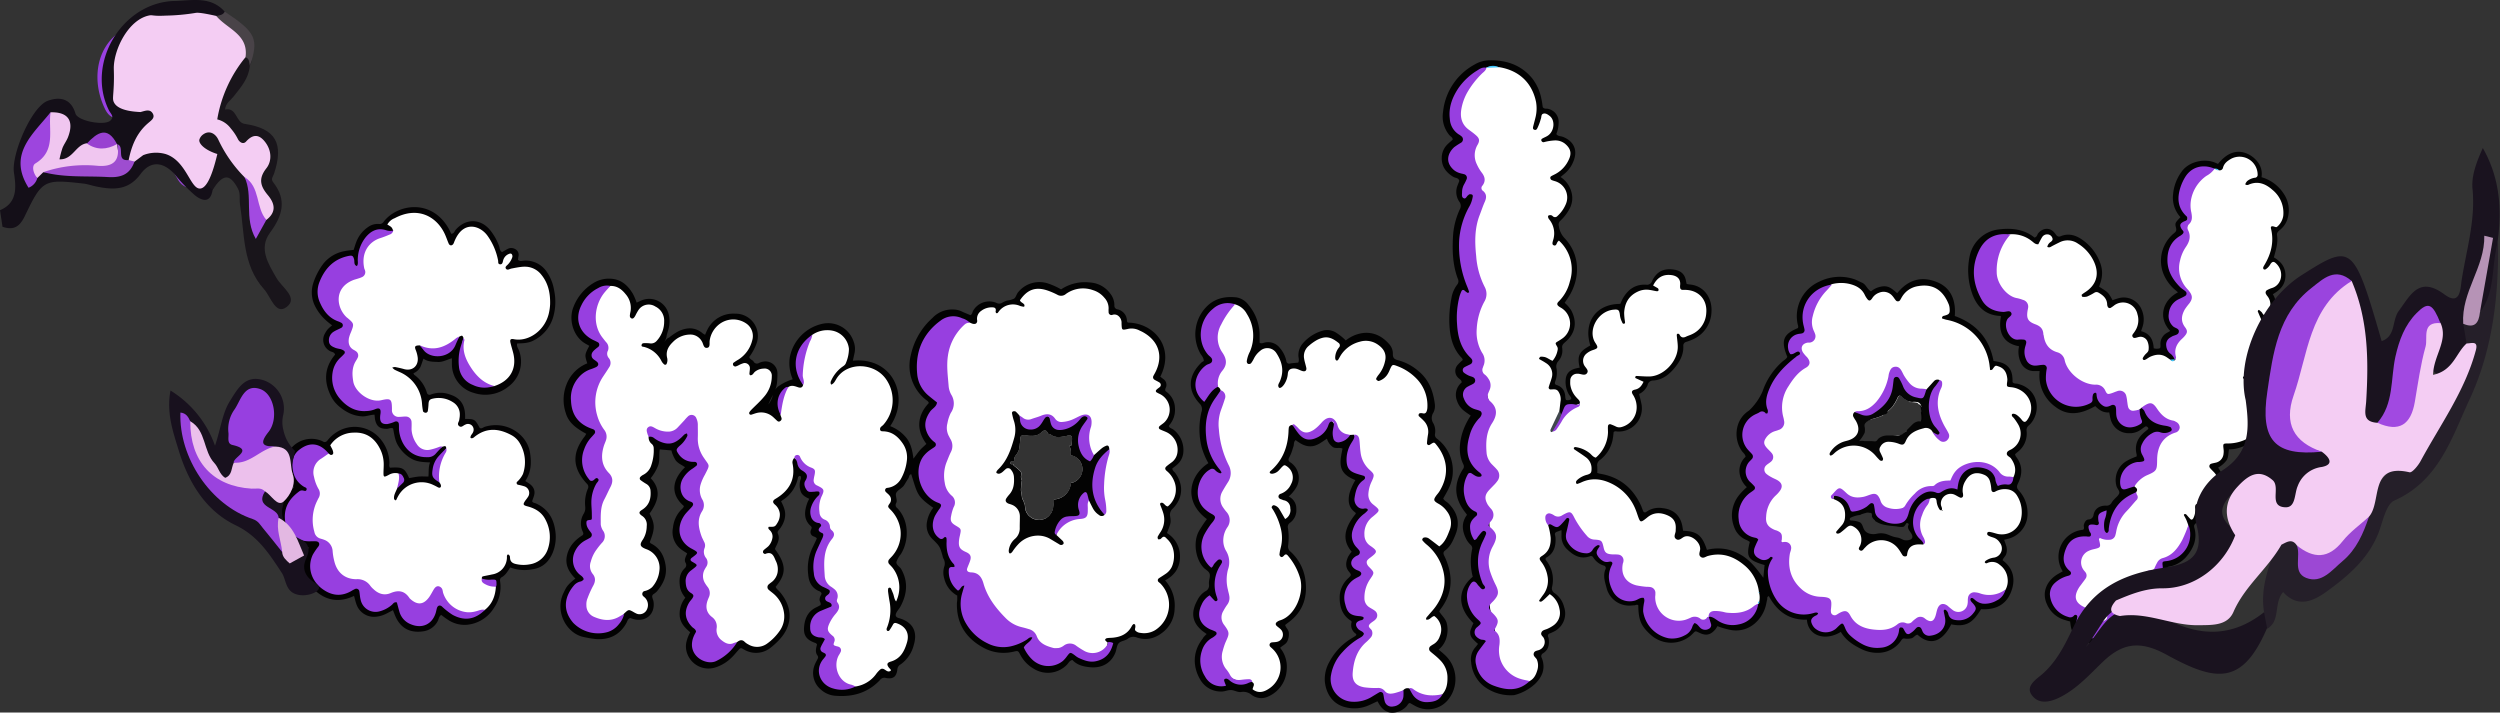 <svg xmlns="http://www.w3.org/2000/svg" viewBox="0 0 884.69 252.14"><rect x="0" y="0" width="884.69" height="252.14" fill="#333333" stroke="none"/><defs><style>.cls-1{fill:#020202;}.cls-2{fill:#030203;}.cls-3{fill:#030303;}.cls-4{fill:#fff;}.cls-5{fill:#973fe0;}.cls-6{fill:#40464d;}.cls-7{fill:#3ec8ff;}.cls-8{fill:#42c6fc;}.cls-9{fill:#44c1f1;}.cls-10{fill:#3fc7fd;}.cls-11{fill:#050505;}.cls-12{fill:#9940e2;}.cls-13{fill:#9643d5;}.cls-14{fill:#18111e;}.cls-15{fill:#140f18;}.cls-16{fill:#19151b;}.cls-17{fill:#494348;}.cls-18{fill:#ecc0ec;}.cls-19{fill:#9a43de;}.cls-20{fill:#e3b8e2;}.cls-21{fill:#f4cdf3;}.cls-22{fill:#f0c6f0;}.cls-23{fill:#9d45de;}.cls-24{fill:#9e4dd0;}.cls-25{fill:#9941d1;}.cls-26{fill:#a24ae1;}.cls-27{fill:#1a131f;}.cls-28{fill:#251f29;}.cls-29{fill:#9a44de;}.cls-30{fill:#a149e1;}.cls-31{fill:#b693b6;}.cls-32{fill:#9c48d4;}</style></defs><g id="Capa_2" data-name="Capa 2"><g id="Capa_1-2" data-name="Capa 1"><path class="cls-1" d="M714,135.81c-.59-.15-1.31.08-1.81-.6,0-1.9-.07-3.82-1.53-5.38s-3.36-1.79-5.2-2.09c-1.5-8.1-6.26-13.21-13.71-15.92.47-5.7-1.5-9.93-6-11.86-5.66-2.45-10.53-1-14.38,3.8-2.44-2.21-3.48-2.65-5.51-2.37a7.77,7.77,0,0,0-3.76,1.72c-1.36-.72-1.73-2.47-3.2-3.09-.89-.37-1.74-.89-2.65-1.2a16.24,16.24,0,0,0-12.62.93,13.36,13.36,0,0,0-7.52,14.77c.1.52.37,1,.13,1.57-5.26,2.2-6.09,4.43-3.76,10.2-.38.81-1.22,1.18-1.84,1.76a24.77,24.77,0,0,0-6.91,10.44,20.44,20.44,0,0,1-4.82,6.82,9.38,9.38,0,0,0-3.68,4.43,10.6,10.6,0,0,0,1.21,9.92c.42.6,1.14,1,1.28,2a6.64,6.64,0,0,0-2.16,5.44,8.19,8.19,0,0,0,2.6,5.28c-2.68,2.46-3.85,4-4.67,6.33a11.24,11.24,0,0,0,.13,7.63,7.62,7.62,0,0,0,4.52,4.79,9.45,9.45,0,0,1,1.07.64c-1.36,5.35-.66,6.45,5.23,8.19-.13,1.33-.26,2.69-.43,4.5-2.56-3.46-4.94-6.55-8.47-8.4a15.45,15.45,0,0,0-11.5-1.47c-1.68-5.17-3.47-6.59-8.39-6.76a7,7,0,0,1-.19-.91c-.51-4.19-3-6.68-7.11-7.1a7.74,7.74,0,0,0-5.84,1.37.64.64,0,0,1-1-.29c-.33-.68-.53-1.42-.85-2.1-2.91-6.22-7.66-10.07-14.52-11.17a5.28,5.28,0,0,1-.91-.29,17.39,17.39,0,0,0,0-2.29,2.3,2.3,0,0,1,1.13-2.4,12.09,12.09,0,0,0,4.25-6.74,22.77,22.77,0,0,0,.41-3c.5-.47.94-.22,1.35-.21a8.19,8.19,0,0,0,8.45-10c-.21-1-.5-2.09-.78-3.28a5.94,5.94,0,0,0,3-3.14,2,2,0,0,1,2.08-1.63c3-.22,5.23-1.86,7.14-4.05,2-2.34,3.57-4.91,3.43-8.16a1.32,1.32,0,0,1,1-1.44,19.28,19.28,0,0,0,2.71-1.06,11,11,0,0,0,6.25-9.57c.31-5.06-2.79-9.39-7.85-9.71a8.24,8.24,0,0,1-.94-.19c-.1-.46-.2-.88-.28-1.3-.46-2.34-2-3.46-4.27-3.77-3.64-.5-6,.65-7.66,4a1.87,1.87,0,0,1-2.14,1.35c-3.75-.22-6.37,1.65-8.19,4.79-.37.65-.63,1.37-.94,2-8.63,0-13.16,6.59-10.6,14.71-3.57,2-4.87,3.25-3.76,7.85-.41.08-.82.15-1.23.25-2.57.62-3.7,2-3.77,4.52a9.07,9.07,0,0,0,1.14,4.66c.3.56.94.95.85,1.7a2.09,2.09,0,0,1-1.86.29,3.5,3.5,0,0,1-.22-.86c-.07-2.16-.93-3.74-3.1-4.42-.72-.22-.65-.74-.47-1.28a8.66,8.66,0,0,0,.48-4.47,2.89,2.89,0,0,1,.59-2.68,5.58,5.58,0,0,0,1.41-4.52c-.21-1.2.41-1.66,1.18-2.34,3.52-3.07,4.17-7,2-11.12a11.56,11.56,0,0,0-2.33-2.67c.6-.91,1.17-1.68,1.66-2.49,3.78-6.29,4-14.4-1.7-20.41a7.56,7.56,0,0,1-2-4.21,1.87,1.87,0,0,1,.58-2,15.41,15.41,0,0,0,3-3.82,7.89,7.89,0,0,0,.87-6.23,9.06,9.06,0,0,0-3.87-5.36c.74-.61,1.32-1.07,1.87-1.56a10.66,10.66,0,0,0,2.7-4c1.6-3.88.19-7.09-3.69-8.64-.78-.31-1.75-.15-2.37-1a11,11,0,0,0,.83-4.08A4.72,4.72,0,0,0,548,38.56c-.68-.24-1.57.14-2.06-.66-.15-1-.25-1.94-.47-2.88a17.11,17.11,0,0,0-3.29-7.33c-4-4.79-9.27-6.5-15.3-6.34a10.51,10.51,0,0,0-5,1.45,21.56,21.56,0,0,0-11.23,16.89,10.22,10.22,0,0,0,2.31,8.2c.39.46,1.12.68,1.1,1.54-.59.54-1.26,1.08-1.86,1.68a6.67,6.67,0,0,0-2,4.65c-.09,3.16,1.53,5.28,4.12,6.84.7.43,1.79.24,2.1,1.41-.16.43-.36.93-.55,1.43a6.13,6.13,0,0,0,.51,5.89,2.4,2.4,0,0,1,.26,2.65,26.51,26.51,0,0,0-2.39,8.71c-.38,5.43-.3,10.83,1.66,16a1.89,1.89,0,0,1-.28,2.08,10.63,10.63,0,0,0-2,4.72,38.84,38.84,0,0,0-.7,9.68c.25,4.31,1.24,8.34,4.41,11.55a2.52,2.52,0,0,1,.3.67,17.68,17.68,0,0,0-1.77,1.7,3.25,3.25,0,0,0,0,4.44c.43.58,1.35.77,1.38,1.81a5.69,5.69,0,0,0-1.69,6.39,7.42,7.42,0,0,0,2.56,3.67c.74.59,1.54,1.1,2.34,1.67a24.15,24.15,0,0,0-3.09,6.52c-1,3.65-1.22,7.26.49,10.76a1.56,1.56,0,0,1-.23,1.76c-3.34,5.34-3,10.27.91,15.25.2.26.38.53.59.83-2.15,2.91-1.7,5.89-.12,8.84a7.48,7.48,0,0,0,1.41,1.77,1.6,1.6,0,0,1,.49,1.72,20.81,20.81,0,0,0,.27,9.58c-5.55,4.64-5.45,10.9.24,16.43a20.17,20.17,0,0,0-1.08,2.65,3.14,3.14,0,0,0,.69,2.74,17.14,17.14,0,0,0,2,1.93,13.72,13.72,0,0,1-.85,1.11,6.41,6.41,0,0,0-1.57,5.41A12,12,0,0,0,525.3,243a15.6,15.6,0,0,0,10.37,3,2.71,2.71,0,0,0,.63-.13,17.18,17.18,0,0,0,7-3.93c2.56-2.53,3.72-5.54,2.29-9.12a1.16,1.16,0,0,1,.46-1.64c1.92-1.21,2.27-3,2-5.11a2.72,2.72,0,0,0-.17-.62.86.86,0,0,1,.52-1.28,17.75,17.75,0,0,0,1.77-.81,7.12,7.12,0,0,0,3.3-8.64,8.28,8.28,0,0,0-3.2-4.74,2,2,0,0,1-1-2.41,10.83,10.83,0,0,0-2.28-9.43c-.1-.12,0-.38,0-.7,2.83-1.44,3.61-4,3.48-7a4.48,4.48,0,0,0-.16-1c-.27-.86.25-1.15.92-1.36.4-.13.79-.28,1.35-.48,0,.7,0,1.22,0,1.75a6.29,6.29,0,0,0,2.16,5.19c2.26,2.15,4.7,3.45,7.9,2.3a.89.89,0,0,1,1.13.36,6.69,6.69,0,0,0,3.74,2.94.89.89,0,0,1,.65,1.26c-1,2.29-.21,4.5.37,6.66A8.24,8.24,0,0,0,577,214.3c.43,0,.86-.1,1.29-.08s1-.48,1.46,0c.09,5.26.93,7.26,4.32,10.35a10.73,10.73,0,0,0,15.16-.54c.75-.78.75-.78,2.08-.13,2.39,1.18,4,.85,5.72-1.19a9.79,9.79,0,0,0,.72-1.14,26.56,26.56,0,0,0,5,1.41,10.13,10.13,0,0,0,8.64-2.73,12.42,12.42,0,0,0,3.6-6.4c.12-.53.19-1.07.34-1.58s-.17-1.05.62-1.32c2.91,5.37,7.17,8.57,13.47,8.33.38,5.78,6.52,7.74,12,4.32,1.62,2.81,4.19,4.55,7,5.94a12.77,12.77,0,0,0,6.9,1.45,9.78,9.78,0,0,0,7.37-4.21c.32-.45.58-.93,1.23-.83a6.2,6.2,0,0,0,2.57-.1c.81-.23,1.23-1.18,2.1-1.23,4.35,4,8.72,2.62,11.9-3.68,5.9,1.24,8-1.28,10.56-5.36,4.71.26,8.61-1.23,10.51-5.86,1.82-4.44,1.09-8.47-2.89-11.47.32-1,1.16-1.46,1.34-2.37a5,5,0,0,0,0-2.56c-.24-.77-.52-1.52-.79-2.3l1.75-.45a9.14,9.14,0,0,0,6.52-9.39,11.62,11.62,0,0,0-2.9-7.4c-.85-.92-1.09-1.46-.47-2.7,1.6-3.2,1.69-6.45-.68-9.45a3.26,3.26,0,0,1-.37-.87c.27-.25.5-.48.75-.68a8.2,8.2,0,0,0,3.33-7.67,2.06,2.06,0,0,1,.87-1.91C722.36,146.5,721.92,137.76,714,135.81Zm-37.82,55.07a3.54,3.54,0,0,1-2.54.19c-.56-.21-1.07-.55-1.65-.71s-1-.2-1.53-.32c-1-.24-2-.75-3-1.07a6.67,6.67,0,0,0-3.38-.07c-1.66.33-3.71,0-4.51-1.69-.4-.84-.59-2-1.49-2.43a9.91,9.91,0,0,0-3.11-.59c-.55-.08-.47-.78-.06-1a11.16,11.16,0,0,1,2.8-.9l.21,0a.86.86,0,0,1,.21-.07l.14,0s0,0,0,0a3.42,3.42,0,0,1,.88-.37c.27-.09.54-.18.82-.25l.28-.07.31-.11a1.94,1.94,0,0,1,.72,0,1.34,1.34,0,0,1,.27.07.42.42,0,0,1,.16,0s0,0,.07,0l.19,0a.47.47,0,0,1,.25.14.38.38,0,0,1,.16.23,3,3,0,0,1,.05.94,3.36,3.36,0,0,0,1,1.28.52.52,0,0,1,.14.29l0,0a8.92,8.92,0,0,0,3.55,1.41c1.34.29,2.72.35,4.08.51a6.92,6.92,0,0,0,2.26.15c.5-.13.75-.65,1-1.07.31-.57,1.21-.12.9.45-.6,1.08.54,2.19,1.06,3.07C676.81,189.55,677,190.51,676.14,190.88Zm3.66-42.21c0,.73-.72,1.17-1.31,1.42a11.47,11.47,0,0,1-1.41.43,3.67,3.67,0,0,1-.87.74,9.41,9.41,0,0,0-1.16,1,7.26,7.26,0,0,1-1,.75.86.86,0,0,1-.11.28.59.59,0,0,1-.3.26h0a.47.47,0,0,1-.25.2,4.12,4.12,0,0,1-1.8.33c-.11,0-.21,0-.32,0l-.18.05a15,15,0,0,0-3,.57.64.64,0,0,1-.27.11l-.15,0-.43.15a.41.41,0,0,1-.29,0l-.18,0c-.18.06-.36.11-.54.19-1.81.77-3.18,2.54-5.3,1.88-.66,0-1.32-.16-2-.21s-1.18.08-1.57-.36-.14-1.08.15-1.52c.41-.62.92-1.19,1.37-1.78l.14-.18a12.55,12.55,0,0,0,.49-1.42c0-.21,0-.42,0-.63,0,0,0,0,0-.07s0-.08,0-.12c0-.22,0-.45,0-.67v0a.43.43,0,0,1,.07-.54,2.15,2.15,0,0,1,1.17-.54,6.25,6.25,0,0,1,1.57-.66,27.68,27.68,0,0,0,3.86-1.27,16.21,16.21,0,0,1,1.6-1.27.87.87,0,0,1,.17-.22,12.68,12.68,0,0,0,1.87-1.79c.09-.15.18-.31.28-.45s.34-.51.52-.77l.36-.67a14.37,14.37,0,0,0,.74-1.53.4.4,0,0,1,.26-.23l0,0a.51.51,0,0,1,.7,0,1,1,0,0,1,.16.19.4.4,0,0,1,.27.12c.16.15.31.31.47.45a1.64,1.64,0,0,0,.25.21l0,0s0,0,0,0l.14.09q.42.26.84.54l.33.13a.5.5,0,0,1,.16.11l.22.09a.51.51,0,0,1,.16.13,3.92,3.92,0,0,1,1.4.15l.5.15h.22a.54.54,0,0,1,.43.22l.32.13a1.94,1.94,0,0,1,1,1,2.59,2.59,0,0,1,.18.91,2.39,2.39,0,0,1,.14.88.54.54,0,0,1-.16.35,9.58,9.58,0,0,1,.18,2.25A.51.51,0,0,1,679.8,148.67Z"/><path class="cls-1" d="M418.72,160.38a9.13,9.13,0,0,0-3.43-8.32c-.53-.46-1.42-.49-1.67-1.29a1.85,1.85,0,0,1,.17-.32,8.26,8.26,0,0,0,2-6,7.34,7.34,0,0,0-3.06-5.83c-.54-.37-.43-.85-.19-1.41a2.44,2.44,0,0,0-.94-3.13c-.33-.26-.65-.53-1-.78,5.36-10.65-2.43-19.07-11.5-19.14-.1-.19-.29-.36-.3-.55a4.21,4.21,0,0,0-3.44-4.16,1.28,1.28,0,0,1-1-1.45,6.71,6.71,0,0,0-1.52-4.18,9.54,9.54,0,0,0-7.2-3.86,15.09,15.09,0,0,0-10.15,2.45,24.36,24.36,0,0,0-4.8-2.15,9.68,9.68,0,0,0-10.49,3.26c-.51.69-.71,1.69-1.34,2.17a8.39,8.39,0,0,1-2.46.67,7,7,0,0,0-1.77.79,2,2,0,0,1-2.08,0,6.58,6.58,0,0,0-8.16,2.78c-.34.52-.27,1.29-1,1.6-1.1-.47-2.2-.9-3.27-1.42a7.37,7.37,0,0,0-2.84-.59,9.54,9.54,0,0,0-7.31,3,24.64,24.64,0,0,0-7.68,13.27,15.34,15.34,0,0,0,5.13,15.5c.46.41,1.11.64,1.26,1.35-3.91,4.08-4.71,9.32-.85,14.44-.75.73-1.57,1.42-2.27,2.21s-1.41,1.84-2.3,3c-.39-2.76-.85-5.16-2.4-7.19a13.67,13.67,0,0,0-5.84-4.3c7.11-10.44,1-24.57-13.22-23.15.21-.95.42-1.88.62-2.81a7,7,0,0,0-.3-3.84,9.5,9.5,0,0,0-11-6.44,15,15,0,0,0-11.65,12,14.16,14.16,0,0,0,1.07,7.67,16.73,16.73,0,0,0-4.76,2.25,4.26,4.26,0,0,0-1.44,1.42,9.53,9.53,0,0,0,.6-2.26,32.41,32.41,0,0,0,.18-3.54,4.22,4.22,0,0,0-5-4.13,5.53,5.53,0,0,0-1.53.47,1.33,1.33,0,0,1-1.92-.5c-.39-.64-1.37-.71-1.51-1.64a18,18,0,0,0,2.46-4.47A7.88,7.88,0,0,0,260.11,111a10.2,10.2,0,0,0-9.78,5.66c-.3.56-.53,1.16-.82,1.81a6,6,0,0,1-.86-.52c-2.76-2.35-5.75-2.1-8.75-.64a24.89,24.89,0,0,0-3.18,2.18c-.78.23-1.11,1-1.65,1.47a4.24,4.24,0,0,0,.85-2.32c.21-.72.44-1.44.64-2.17a10.81,10.81,0,0,0,.1-5.15,7.09,7.09,0,0,0-9.86-4.92l-1.5.7a24.59,24.59,0,0,0-1.26-3c-1.64-2.8-3.85-5-7.24-5.41a10.38,10.38,0,0,0-6.84,1.5,17,17,0,0,0-7.09,8.61c-1.66,4.23-.11,10.26,4.3,12.8l1.37.78c-1.67,3.19-1.67,3.19-.72,6.2a13.09,13.09,0,0,0-7.3,7.35,14.7,14.7,0,0,0-.32,10.17c1.06,3.76,4.1,5.66,7.27,7.42a8.27,8.27,0,0,1-.57.93c-4.61,5.93-4.36,11.25.86,16.81A1.41,1.41,0,0,1,208,173a13.08,13.08,0,0,0-.9,6.36,3.82,3.82,0,0,1-.55,2.45,6.68,6.68,0,0,0-.38,6.23c.16.39.45.75.05,1.31-2.6,1.64-4.76,3.77-5.55,7.07-.83,3.45.64,6,2.94,8.33-3.06,2.33-3.38,3.4-4.19,5.07-3.24,6.69,1.18,14.53,7.33,15.65a37,37,0,0,0,4.15.68c4.76.33,8.43-1.45,10.78-5.7.35-.62.43-1.48,1.36-1.74.36.11.77.27,1.19.38,4.28,1.15,7.62-1.73,7.05-6.1-.07-.53-.31-1-.43-1.56a1,1,0,0,1,.37-1.15,6.91,6.91,0,0,0,1.24-1c2.16-2.56,3.59-5.4,3.13-8.88s-1.89-6.41-5.23-8.07c-.18-.08-.29-.3-.43-.46,1.9-4.85,1.89-6.34-.07-10.13,3.26-4.51,4.19-8.55.4-12.52a16.21,16.21,0,0,0,2.72-4.73c.55-1.78.17-3.63.5-5.46l4.12.37a11.94,11.94,0,0,0,1.52,3.53c.87,1.12,2.19,1.6,3.29,2.41-5.12,5-4.78,10-.42,13.72-.06.6-.53.94-.91,1.3a10.64,10.64,0,0,0-2.93,6.37,7.66,7.66,0,0,0,3.25,7.94c.52.37,1.07.7,1.77,1.16-.39,1.05-1.19,2.16-.58,3.3a1.48,1.48,0,0,1-.32,2c-2,2-2,4.45-1.56,7a8.58,8.58,0,0,0,1.82,3.38,9.11,9.11,0,0,0-2,6.43c.23,2.59,1.9,4.26,3.72,5.8a12.67,12.67,0,0,0-1.4,3.73,7.16,7.16,0,0,0,0,2.57,8,8,0,0,0,10.34,6.14,14.34,14.34,0,0,0,6-3.78c.84-.84,1.57-1.79,2.39-2.65a.87.87,0,0,1,1.16-.21,9.85,9.85,0,0,0,1.43.77,8.23,8.23,0,0,0,8.57-1.13,26.39,26.39,0,0,0,2.88-2.62c4.93-5.14,5.12-11.53.27-17.18-.49-.57-1.19-1-1.39-1.75,3.85-4.59,3.79-7.81-.28-13.34.15-.36.3-.76.5-1.14.71-1.38,1.23-2.78.54-4.34-.27-.6.14-1,.48-1.42a9.53,9.53,0,0,0,1.84-3.4c.58-2.17.29-3.8-1.17-6.56.21-.17.45-.38.71-.56a12.05,12.05,0,0,0,5.26-7.87.49.49,0,0,1,.13-.29c.15-.12.33-.3.5-.29.38,0,.45.34.43.67a.85.85,0,0,1,0,.32,6,6,0,0,0-.21,4.1c.41,1.67,1.71,2.33,3.12,3-.3.65-.56,1.13-.73,1.63-1,2.92-1.28,5.73,1.32,8.06.54.49.16.94,0,1.44a1.61,1.61,0,0,0,.9,2.15c.48.22,1,.32,1.21.8-.58,1.24-1.13,2.41-1.7,3.57a17.23,17.23,0,0,0-1.34,9.2c.21,2.51,1.18,4.6,3.62,5.74a2.45,2.45,0,0,1,.59.26c.32.28.69.59.38,1.08a3.53,3.53,0,0,0-.58,1.82c0,.65.64,1.14.33,1.87-.44.23-.9.51-1.38.73-2.87,1.32-4.09,3.73-4.4,6.7-.35,3.29.78,4.89,4.07,6,.18.06.31.27.49.44-.31,1.32-.8,2.7.18,4a1.09,1.09,0,0,1,0,1.22c-.27.58-.63,1.13-.87,1.73a7.63,7.63,0,0,0,2.11,9.13,8.42,8.42,0,0,0,5,2.13c6.14.52,11.6-1,15.91-5.62a1.84,1.84,0,0,1,1.94-.69c2.62.52,3.83-.34,4.15-3a2.16,2.16,0,0,1,1.12-1.76,11.91,11.91,0,0,0,4.67-6.81c1.49-4.84-.33-8.2-5.24-9.59-1.08-.31-1.41-.9-.9-1.91.38-.76,1-1.39,1.42-2.14,2.36-4.36,2.86-8.76.32-13.26-.53-.94-1.89-1.52-1.71-2.62a9.09,9.09,0,0,1,1.59-2.75c2.88-4.67,3-11.83-1.32-16.27a1.3,1.3,0,0,1-.39-1.71c.65-1.24-.49-2.69.07-3.71s2-1.53,2.76-2.66c.51-.82,1-1.69,1.53-2.48.33-.46.16-1.29,1-1.42,2.23,7,1.94,7.8,7.78,11.88a11.15,11.15,0,0,0-2.2,4.92,6.61,6.61,0,0,0,1.78,6c2.74,2.7,2.73,2.7,3.71,6.07a3.6,3.6,0,0,0,.29.93,3.41,3.41,0,0,1,.25,3.1,7.28,7.28,0,0,0,.11,4.16,9.23,9.23,0,0,0,4.55,5.89c0,.57,0,1,0,1.43s-.1.87-.11,1.3c-.15,7.07,3.06,12.22,9.16,15.6a14.9,14.9,0,0,0,11,1.49c1.45-.33,1.51-.28,2.2,1a12.35,12.35,0,0,0,4.86,5.09,9.39,9.39,0,0,0,11.65-1.38c.61-.57.89-1.52,2-1.75,1.68,1.86,4,2.38,6.39,2.59,3.71.34,7.24-1.21,8.82-5.19.44-1.09.45-2.5,1.16-3.3s2.19-.88,3.14-1.54a3.24,3.24,0,0,1,3.29-.5c3.62,1.22,6.82.21,9.63-2.21a10.92,10.92,0,0,0,3.74-8,13.25,13.25,0,0,0-3.37-10c3.37-1.8,5.17-4.43,5.27-8.13a9.61,9.61,0,0,0-4.62-8.63c1.32-3.36,1.48-3.54,1.16-5.79A2.84,2.84,0,0,1,415,180c3.65-3.67,3.93-8.5.87-12.65-.36-.49-1-.79-1-1.58.58-.46,1.21-.89,1.76-1.41A6.41,6.41,0,0,0,418.72,160.38ZM271.9,143.15c.45-1.17,1.07-2.28,1.63-3.4A9.48,9.48,0,0,1,271.9,143.15Zm111,24.15a5.07,5.07,0,0,1-2.3,3,3.75,3.75,0,0,1-1.63.57,6.19,6.19,0,0,1-4.61,5.62,5.61,5.61,0,0,1-1.44.2v.22a7.2,7.2,0,0,1-.09,1.68c-.06.42-.12.84-.17,1.26l0,.13a9.71,9.71,0,0,1-.41,1l0,.07-.09.2a.76.76,0,0,0-.08.11v0c-.09.21-.1.18-.46.65l-.39.51h0l-1,.79-1.2.5-1.33.18-1.33-.18-1.19-.5h0l-1-.78a5.05,5.05,0,0,1-1.29-2.21l-.18-1.33c0-.13,0-.25,0-.38a4.84,4.84,0,0,1-.44-1.24c-.05-.08-.08-.17-.12-.25a3.89,3.89,0,0,1-.49-1.12l0-.17v0c-.06-.43-.12-.85-.17-1.28a4.28,4.28,0,0,1-.19-1.33,22.92,22.92,0,0,1,.35-3.41s0,0-.05,0a2.29,2.29,0,0,1-.06-2.13,3.25,3.25,0,0,0-.48-1,28.54,28.54,0,0,0-2.28-1.95.53.53,0,0,1-.14-.49,1.08,1.08,0,0,1-.18,0H358a.5.5,0,0,1,.07-1h.48a1.73,1.73,0,0,0,.31-.07,3,3,0,0,1,.48-1.9,7,7,0,0,0,1.21-2,11.4,11.4,0,0,0,.34-2.17c.09-.74.15-1.49.24-2.23a.84.84,0,0,1,.6-.82,6.46,6.46,0,0,1,2.1.1,10.67,10.67,0,0,0,2.26,0,4.24,4.24,0,0,0,2.36-1.1,2.38,2.38,0,0,1,1.16-.77,1,1,0,0,1,1,.68c.12.26.12.41.41.53s.52.15.76.26c.43.2.75.51,1.15.71a3.85,3.85,0,0,1,1.18.21,10.54,10.54,0,0,0,1.13-.08,19.07,19.07,0,0,0,2.14-.34c.43-.11,1.06-.36,1.49-.15s.53.83.5,1.29a18.3,18.3,0,0,1-.18,2,.49.49,0,0,1-.81.26,5.62,5.62,0,0,1,.55,3.47l.45.06a4.93,4.93,0,0,1,3,2.3A5,5,0,0,1,382.87,167.3Z"/><path class="cls-1" d="M427,224.36c-.71-.52-1.27-.87-1.75-1.29-3.31-2.88-4-6.25-1.47-10.77a7.5,7.5,0,0,1,2.81-3.09,2.19,2.19,0,0,0,1.24-2.37,7.87,7.87,0,0,1,0-1c.09-1,.51-2,.21-2.85s-1.32-1.34-2-2c-2.83-2.83-4-8.92-1.79-13a43,43,0,0,1,2.84-4.29c-8.51-6.34-6.2-15.49.53-19.8a25.26,25.26,0,0,1-2.45-5.9,26.38,26.38,0,0,1,0-12.21,2.73,2.73,0,0,0-.61-2.92c-4.41-4.72-4.19-9.88.58-14.56a3.65,3.65,0,0,1,.87-.56c-.09-1.34-.83-1.91-1.23-2.65a13.94,13.94,0,0,1,2.14-16.52c3-3.07,6.71-3.8,10.73-3.33a6.7,6.7,0,0,1,4.26,2.78,16.64,16.64,0,0,1,3.83,10.13c0,1.06,0,2.13,0,3.11.63.43,1.13.11,1.63,0a5.23,5.23,0,0,1,5.52,1.84,10.36,10.36,0,0,1,2.31,4.59,1,1,0,0,0,1.38.92c.94-.15,1.89-.2,2.83-.3.46-.89.05-1.75.06-2.58a6.42,6.42,0,0,1,1.51-4.17,14.5,14.5,0,0,1,7-4.53,5.86,5.86,0,0,1,4.7.6,20,20,0,0,1,3.56,2.84,12.22,12.22,0,0,1,5.94-2.61c4-.51,7.15,1.2,9.65,4.18a5,5,0,0,1,1.07,3.35c0,1.36.65,1.78,1.88,2.08a18.26,18.26,0,0,1,7.11,3.78c3.69,3,5.24,7,5.84,11.56a5.25,5.25,0,0,1-.47,3.17,3.44,3.44,0,0,0,0,3.87,5.79,5.79,0,0,1,.53,3.79,1.7,1.7,0,0,0,.77,1.62,14.22,14.22,0,0,1,4,17.77c-.55,1.15-1.21,2.24-1.83,3.37.38.83,1.26,1.14,1.86,1.75,3.11,3.15,4.19,6.73,2.48,11-.85,2.12-1.75,4.21-3.66,5.63-.82.6-.67,1.2-.29,1.95a20.78,20.78,0,0,1,1,2.38c2.15,5.93,1.51,11.46-2.39,16.52-.12.16-.2.37-.42.76.81,1.34,2.22,2.46,2.67,4.18a9.52,9.52,0,0,1-.06,4.8,8.23,8.23,0,0,1-2.81,4.49c1,.87,1.84,1.53,2.59,2.29a11.59,11.59,0,0,1,.61,15.63,9.2,9.2,0,0,1-10.62,2.46c-.89-.38-1.71-.91-2.71-1.45-.64-.05-.83.71-1.25,1.15a7,7,0,0,1-2.37,1.67c-3,1.28-5.5.48-7.22-2.29-.22-.36-.43-.73-.69-1.17-1.22.56-2.35,1.14-3.53,1.62a12.44,12.44,0,0,1-7.32.6c-5.1-1-7.37-5.13-7.77-9.19a12.29,12.29,0,0,1,1.56-6.87,21.52,21.52,0,0,1,7.34-8.08c.63-.42,1.31-.77,1.92-1.2.24-.17.47-.51.12-.79a3.65,3.65,0,0,1-1.49-4c.1-.37-.21-.56-.48-.74-3-2.05-3.8-5.09-3.72-8.5a9.26,9.26,0,0,1,3.18-6.53c1-1,1-1.07.08-2.22-1.39-1.67-1.05-3.43-.31-5.17a9.92,9.92,0,0,1,1.3-1.84c-2.89-3.45-3.43-7.44,1.4-13.39.11-.24,0-.39-.19-.55-2.37-1.71-2.57-4.09-2-6.68a21,21,0,0,1,2.09-4.73c-4.57-1.84-5.83-4.05-5-8.8.12-.74.29-1.48.46-2.35-1-.51-2.3.09-3.36-.51a5.4,5.4,0,0,1-2.15-3c-1.85,1.17-3.37,2.54-5.52,2.69s-3.9-.94-5.56-2.19c-.79.66-.53,1.49-.75,2.15-.27.82-.5,1.66-.81,2.46s-.68,1.36-.94,2.06a1,1,0,0,0,.2.86c.28.31.71.48,1,.77a6.61,6.61,0,0,1,1.3,8.8,13.09,13.09,0,0,1-2.47,2.86,4.71,4.71,0,0,1,2.71,4.42,5.45,5.45,0,0,1-2.17,4.83,1.73,1.73,0,0,0-.8,1.91,21.41,21.41,0,0,1,.07,6.14,2.32,2.32,0,0,0,.88,2.24,16.49,16.49,0,0,1,5.16,9.53c1,6.36-.71,11.77-6.16,15.66-.26.18-.5.39-.94.73.22,1,1.24,1.65,1.31,2.76a5.85,5.85,0,0,1-.6,3.13c-.53,1-1.6,1.34-2.49,2.21a10.57,10.57,0,0,1,2.32,7.9,10.9,10.9,0,0,1-6.58,9.34,5.63,5.63,0,0,1-5.86-.63,4.53,4.53,0,0,0-3.59-1c-1.35.23-2.51-.71-3.78-.68s-2.27.6-3.5.53a8.39,8.39,0,0,1-7.25-4.18c-2.51-4.22-3-9.65.84-14.54C425.89,225.42,426.37,225,427,224.36Z"/><path class="cls-2" d="M164.59,148.25c3.38,0,3.51.11,5.18,3.21.71.37,1.21-.24,1.78-.42,7.53-2.33,14.92,2.53,16,9.09.57,3.56.47,6.87-1.66,10.11,1.3.81,2.65,1.53,3.12,3.08s-.34,2.74-.69,4.06c.27.59.88.57,1.35.78,4,1.8,6.09,5,6.77,9.25a14.85,14.85,0,0,1-.89,8.29c-1.36,3.17-3.62,5.3-7.24,5.77a14.21,14.21,0,0,1-7.73-.66c-.91,1.28-1.61,2.67-3,3.43-.71.39-.69,1-.58,1.66a13,13,0,0,1-2.22,9.25,12.55,12.55,0,0,1-9.59,5.95,10.49,10.49,0,0,1-6.76-1.84c-.81-.5-1.56-1.11-2.32-1.66-.86.62-.84,1.57-1.26,2.29a6.78,6.78,0,0,1-5.15,3.53c-4.93.69-8.31-1.35-10.09-6.09-.15-.41-.32-.8-.56-1.4-.75.4-1.46.78-2.17,1.14a10.14,10.14,0,0,1-4.32,1.21,6.55,6.55,0,0,1-6.34-4.21c-.39-1-.6-2-.94-3.2-5.67,2.73-10.65,1.49-14.75-2.87s-3.62-9.2-1.32-14.26c-1.15-.29-2.3-.55-3.42-.87a8.91,8.91,0,0,1-6.27-6.05c-1.48-4.43-1-8.52,2.25-12.07l2.24-2.37c-.53-.71-1.08-1.37-1.54-2.08a9.9,9.9,0,0,1-1.64-4.53,9.45,9.45,0,0,1,12.6-9.92,5,5,0,0,1,.88.41c.7.37,1.18.13,1.64-.47a12.34,12.34,0,0,1,2.85-2.64,11.81,11.81,0,0,1,16,2.42,13.53,13.53,0,0,1,3,8.08c0,.63-.21,1.29.2,1.86,4.48-.29,5.17.08,6.79,3.68,1.14-.19,2.28-.45,3.43-.55s2.15,0,3.39,0c.18-1.63-.1-3.23.57-5-2.34-.1-4.48-.17-6.43-1.23a13.09,13.09,0,0,1-4.84-4.68c-1.18-1.88-1.38-4-1.8-6.1-.84-.38-1.52.13-2.25.13-2.45,0-3.61-.86-4.12-3.23-.1-.51-.12-1-.2-1.78-1.56,0-3,.71-4.46.59a12.24,12.24,0,0,1-4.37-1.1,16.46,16.46,0,0,1-3.54-2.28,11.78,11.78,0,0,1-2.89-3.47c-2.77-5.31-2.6-10.38,1.31-15-.32-1-1.26-.89-1.84-1.27A4.47,4.47,0,0,1,115,118a7.93,7.93,0,0,1,1.09-1.6,15.62,15.62,0,0,1,1.44-1.26c-.71-.56-1.31-1-1.88-1.51a17.12,17.12,0,0,1-4-5,10.79,10.79,0,0,1-.68-8.79,23.61,23.61,0,0,1,3.48-6.56,12.49,12.49,0,0,1,7.7-4.45c.94-.21,1.92-.26,3-.4.29-.88.55-1.81.89-2.7a11.07,11.07,0,0,1,4.11-5.31,5.86,5.86,0,0,1,4-1.16,1.65,1.65,0,0,0,1.62-.8c4.73-6.19,16.77-8.33,22.91,2.26.38.66.68,1.35,1,2,1,0,1.13-.91,1.6-1.44,3.61-4.09,8.89-4,12.29.31a19.89,19.89,0,0,1,3,5.36c.29.77.19,1.77,1.12,2.26.72-.41,1.43-.87,2.18-1.22,1.58-.74,4.06.43,3.61,2.67-.08.42-.12.86-.18,1.29.76.73,1.66.26,2.47.26a9,9,0,0,1,7.73,4,16.06,16.06,0,0,1,2.6,6.59,19.29,19.29,0,0,1-.41,9.63,13.46,13.46,0,0,1-7,8.12c-1.8.93-3.75.92-5.68,1-.27,1,.37,1.71.65,2.49a11,11,0,0,1-3.75,12.77,13,13,0,0,1-12.27,2.22A10.51,10.51,0,0,1,159.92,129c0-.65,0-1.3,0-2.22-1.74.48-3.22,1.4-4.95,1.31s-3.46,0-5.13-1.17c-.41,1.15-.7,2.15-1.14,3.1a5.11,5.11,0,0,1-2.4,2.07c.11.2.16.45.32.57a11.8,11.8,0,0,1,4.42,6.24,1,1,0,0,0,1.47.7,9.49,9.49,0,0,1,6.68,0c3.52,1.09,5.26,3.46,5.4,7.19C164.6,147.18,164.59,147.61,164.59,148.25Z"/><path class="cls-3" d="M714.5,122.53c-5.48-1-7.47-4.72-6.41-10.52-.08-.07-.16-.2-.25-.2-5.4-.26-8.45-3.46-10.05-8.26A24.5,24.5,0,0,1,697,90.73a11.9,11.9,0,0,1,10.55-9.57c4.52-.53,8.84,0,12.41,2.91,1-.28.92-1.08,1.33-1.56,1.79-2.07,4.43-2.08,6,.19.59.83,1,1.29,2,.87,2.67-1.09,5.15-.39,7.37,1.13a17.2,17.2,0,0,1,6.74,8.9,10.12,10.12,0,0,1,.1,5.77c-.18.72-.46,1.41-.69,2.08,3.25,2,3.25,2,4.77,4.79a23.83,23.83,0,0,1,2.39-.78,6.83,6.83,0,0,1,7.92,4.13,8.5,8.5,0,0,1,.33,6c-.17.5-.34,1-.54,1.6,3.18.83,4.33,3.1,4.46,6.05a4.65,4.65,0,0,0,1,.18c1.37-.09,1.44-.11,1.4-1.38a4.4,4.4,0,0,1,2.36-4.29c.36-.2.72-.42,1.09-.64-4.44-4.63-2.68-10.9,2.74-13.65-.68-.6-1.34-1.13-1.93-1.73A14.92,14.92,0,0,1,765.63,97a12.6,12.6,0,0,1,3.6-14.38c.76-.62,1.1-1,.8-2.08-.45-1.6-.23-1.74,1.58-3.69A10.22,10.22,0,0,1,769,68.75a15.84,15.84,0,0,1,3.28-8.34c2.45-3.14,7.47-4.35,11.22-3,.49.18,1,.42,1.4.61,3-3.73,6.17-5,9.57-3.93a9.41,9.41,0,0,1,4.62,3.43,6.77,6.77,0,0,1,1.2,5.18,14,14,0,0,1,8,6.06,10.34,10.34,0,0,1,1.1,9,7.93,7.93,0,0,1-2.61,3.63c-.57.49-1.15,1-1,1.87.44,2.65-.4,5.14-1.11,7.83,2.54,1.46,4.22,3.52,4.09,6.7s-2,4.89-4.46,6.32a7.69,7.69,0,0,1,1.11,4.76,7.6,7.6,0,0,1-1.08,3c-1.37,2.23-1.33,2.22-.87,5a16,16,0,0,1-.65,7.69,18,18,0,0,1-2.91,5.76c-1,1.24-1.78,2.17-.54,3.83a3.21,3.21,0,0,1-.3,3.68c-.28.41-.94.7-.62,1.34a5.08,5.08,0,0,0,.82,1,10.59,10.59,0,0,1,2.87,7.37,9.62,9.62,0,0,1-5.56,9.18c-2.41,1.2-4.88,2.33-7.79,2.3-.26,1.37-.13,2.7-.84,3.85a9.18,9.18,0,0,1-3,2.6c2,3,3.08,6,1.44,9.41a9.51,9.51,0,0,1-7.48,5.57,7.58,7.58,0,0,1-2.12,5c-.47.44-.35.94-.2,1.49,1,3.83-.35,7-2.73,9.88a10.59,10.59,0,0,1-6.69,3.77,9.29,9.29,0,0,1-1.61,5.26c-1,1.46-2,2.83-3.87,3.25a2.1,2.1,0,0,0-1.42,1.21,14.67,14.67,0,0,1-6,6.2c-.7.37-.76.91-.87,1.58-.34,2-1.39,3.4-3.59,3.51a1.35,1.35,0,0,0-1.27.78c-1.57,3.09-4.27,4.46-7.53,5-4.36.69-7.65-1.75-8.26-6.14-.06-.42-.11-.83-.17-1.3-.69-.19-1.31-.36-1.92-.55a9.78,9.78,0,0,1-6.32-5.65c-1.86-4.1,0-7.83,3-10,.78-.57,1.66-1,2.62-1.56a9.59,9.59,0,0,1,7.21-14.71c.63-.51.09-1.2.27-1.79.27-.88.68-1.72,1.6-1.85a1.82,1.82,0,0,0,1.83-1.7c.47-2.19,2.15-3.19,4.31-3.2a2,2,0,0,0,2.11-1.1,5.24,5.24,0,0,1,.78-1c.63-.74,1.54-1.36,1.86-2.2s-.69-1.7-.95-2.62a7.83,7.83,0,0,1,3.95-9.08c1-.57,2.14-1,3.18-1.41a3.16,3.16,0,0,0,0-.72c-.82-3.34.39-5.93,2.93-8,.33-.27.66-.56,1-.82s.22-.53,0-.77-.55-.44-.86-.26c-.55.33-1.06.73-1.58,1.11a6.73,6.73,0,0,1-4.28,1.24,6.57,6.57,0,0,1-6.42-5c-.2-.71-.3-1.45-.49-2.37-2.07.21-3.55-.83-4.94-2.22-4.61,2.62-9.36,3.83-14,.33a13.59,13.59,0,0,1-5.68-12.72h-1.94a5.1,5.1,0,0,1-4.82-3.24A8.84,8.84,0,0,1,714.5,122.53Z"/><path class="cls-4" d="M547.86,185.88a22,22,0,0,1,.88,4.43c.09,2.66-.58,4.86-3,6.38-1.1.7-1.12,1.07-.35,2.09a11.33,11.33,0,0,1,2.22,5,8.28,8.28,0,0,1-1.52,6.72c-.45.6-.88,1.22-1.31,1.83-.16.23-.12.45.13.53a.79.79,0,0,0,.58,0,5.81,5.81,0,0,0,1-.77c.63-.57,1.23-1.18,1.92-1.85a7.9,7.9,0,0,1,3.46,5.31,5.41,5.41,0,0,1-2.37,5.92,11.56,11.56,0,0,1-2,1.09c-.78.33-1.76.42-2.06,1.35s.64,1.29.92,2a3,3,0,0,1-1.3,3.91c-.76.51-2.07.28-2.32,1.46-.2,1,.85,1.43,1.16,2.22a5.47,5.47,0,0,1,.17,3.5c-.48,1.68-1.18,3.25-2.9,4.07a10.06,10.06,0,0,1-11.42-9.94A51.71,51.71,0,0,0,528.41,220c-.84-3.7-2.33-6.65.3-10.11.66-.87-.24-2.28-.74-3.37-2.11-4.61-3.14-9.24-.32-14,.16-.28.39-.66.3-.91-1.31-3.92-.38-8.26-1.87-12s-1.73-4.6.88-7.55c3-3.43,3-3.41.36-7.09-3.25-4.55-2.93-9.43-.72-14.16,1.48-3.18,1-5.7.17-9.1-1.07-4.14-2.37-8.47-2.59-12.87a9.56,9.56,0,0,0-.58-3.79c-2.88-6-2.16-12,.4-17.88a7.47,7.47,0,0,0,.23-6.24c-3.65-9-4.35-18-.77-27.18.83-2.11.58-4.24.58-6.46,0-3.78-1.27-6.82-2.53-10.09a7,7,0,0,1,.09-5.11c.91-2.25.12-3.69-1.66-5-3.9-2.81-4.68-6.6-3.08-10.93,1.82-5,4.42-9.39,9.12-12.23h0c1.51-.64,3-.35,4.58-.16,7,1.16,11.58,5.49,13,12.26a13.28,13.28,0,0,1-.25,5.78c-.23.94-.49,1.88-.72,2.82-.14.54-.25,1.14.46,1.32s.91-.45,1.13-.9a16.63,16.63,0,0,0,.72-1.81c.15-.4.24-.82.39-1.23.22-.59.06-1.45.71-1.73.89-.38,1.69.22,2.37.73,2.06,1.58,1.71,5.43-.64,7-.61.42-1.34.66-2,1.06a.57.57,0,0,0-.21.83.77.77,0,0,0,.79.42,18.13,18.13,0,0,1,3.82-.62,5.5,5.5,0,0,1,3.64,1.12c1.77,1.46,2.54,3.1,1.5,5.42a10.76,10.76,0,0,1-4.64,5.23c-.56.32-1.16.56-1.71.9s-.3,1.14.19,1.35.81.28,1.22.41A6,6,0,0,1,554,72.49a11.66,11.66,0,0,1-2.82,3.92,1.14,1.14,0,0,1-1.7.1,1.23,1.23,0,0,0-.53-.34,1.57,1.57,0,0,0-.89.06c-.35.17-.25.55-.16.86a1.72,1.72,0,0,0,.33.55A7.81,7.81,0,0,1,549.61,85c-.16.6-.49,1.47.14,1.77,1,.49,1.07-.7,1.49-1.23a4,4,0,0,1,.42-.4,13.78,13.78,0,0,1,3.88,14.46,14.78,14.78,0,0,1-3.87,7c-.95.88-.74,1.46.52,2.19a6.47,6.47,0,0,1,.92,10.82,19.89,19.89,0,0,1-1.9,1.23c-.86.56-.9.58-.21,1.74a1.63,1.63,0,0,1,.22,1.21,8,8,0,0,1-1.81,3.89c-1.1-.39-2-1.29-3.19-1.4a3.9,3.9,0,0,0-1-.05c-.17,0-.33.23-.46.39a.32.32,0,0,0,.1.54c.74.43,1.51.83,2.22,1.32a4.57,4.57,0,0,1,2,5.36c-.28,1-.7,2-1,3.07a.67.67,0,0,0,.64.91c1,0,2-.28,2.69.64a4.85,4.85,0,0,1,.8,3.69c-.11,1.07-.25,2.14-.38,3.22,0,2.17-1,4-2,5.84-.19.38-.26.69-.09.3a2.16,2.16,0,0,0,.24,0c2.42-3.55,4.69-7.22,9.07-8.68.22-1.05-.65-1.52-1.18-2.17a8.26,8.26,0,0,1-2.19-4.61,9.26,9.26,0,0,1,0-1.29,2.38,2.38,0,0,1,2.41-2.5c1.22-.14,2.79,1,3.58-.3.68-1.12-.92-2-1.25-3.14a3.28,3.28,0,0,1,.85-3.56,6.69,6.69,0,0,1,2.51-1.41c1.72-.58,1.88-.86.79-2.5-2.84-4.27.75-11.31,6.53-11.77,1.56-.13,1.86.08,2.12,1.63a7.24,7.24,0,0,0,.66,2.5c.2.35.27.94.81.85s.35-.63.31-1a20.14,20.14,0,0,1-.25-2.89c.19-3.53,1.73-6.15,5.1-7.6a7.14,7.14,0,0,1,3.8-.49c.86.1,1.7.34,2.55.47.28,0,.65.08.72-.38a.74.74,0,0,0-.43-.78l-1.49-.86c1.34-2.65,3.3-4,6.25-3.71,2.11.21,3.53,1.28,3.32,3.52a3.5,3.5,0,0,0,0,1,.83.83,0,0,0,.89.74c.21,0,.43,0,.64,0,4.89-.06,8.16,3.4,7.7,8.24a8.73,8.73,0,0,1-5.31,7.57c-.59.28-1.23.44-1.8.73-1.08.53-1.86.36-2.38-.78a.66.66,0,0,0-.52-.24c-.43,0-.44.39-.41.7.11,1.18.29,2.36.34,3.54.27,5.43-5.14,11-10.33,10.89-1.4,0-2.8-.11-4.2-.18a.4.4,0,0,0-.47.3.35.35,0,0,0,.21.52l2.68,1.23c-.69,1.44-1.43,2.44-3,2.77-1.2.25-1.39.84-.73,1.85a8,8,0,0,1,1.28,4.93,7.19,7.19,0,0,1-5.46,6.5,2.66,2.66,0,0,1-1.89-.22,16.41,16.41,0,0,0-1.78-.76.71.71,0,0,0-1,.59c-.08.74,0,1.51,0,2.26a12.29,12.29,0,0,1-4.31,8.93c-1.12-.28-1.54-1.13-2.23-1.63a10.45,10.45,0,0,0-5-2.12.7.7,0,0,0-.53.26.55.55,0,0,0,.1.52c1.33.93,2.71,1.78,4,2.74a4.84,4.84,0,0,1,2.15,4.14c0,1.32-.2,1.72-1.47,2.12a8.18,8.18,0,0,0-3.44,1.73c-.3.29-.67.6-.57,1.09,0,.18.26.5.32.48a11.92,11.92,0,0,0,1.51-.56c3.61-1.71,7.17-1.3,10.63.37a17.25,17.25,0,0,1,8.63,9.29c.25.6.45,1.22.66,1.83,1,2.88,1,2.89,3.51.86,2.18-1.79,4.57-1.78,7-.75s3.21,2.62,3,5.16c0,.11,0,.22,0,.32,0,1-1,2.2.21,3,1,.65,1.85-.36,2.65-.77,2.34-1.2,6,1.76,5.79,4.4-.08.92-.73,2,.29,2.69.86.61,1.66-.15,2.45-.37,5-1.38,9.21.17,12.94,3.31a14.43,14.43,0,0,1,5.13,9.48l.09.41a6.92,6.92,0,0,1,0,3c-.41.13,0,.66-.37.79l0,0c-3,4.15-7.23,4.49-11.78,3.94-2-.24-4-1-5.78.69l0-.05c-.67.82-1.24,2.09-2.53,1.55-2.11-.9-4-.13-6,.32A8.89,8.89,0,0,1,585,211.83c-.2-2.34-1.21-3.16-3.38-3.4-2.72-.3-5.32-1.06-7.07-3.46a6.32,6.32,0,0,1-1.16-4.91c.29-1.85-.37-2.93-2.3-3.13-2.32-.23-4.28-.85-4.35-3.76a1.32,1.32,0,0,0-1.32-1.23c-4.44-.16-6.16-3.65-8-6.74-1.33-2.2-2.37-3.9-5.1-1.9a2.09,2.09,0,0,1-1.89.09C547.86,182.52,547.65,184,547.86,185.88Z"/><path class="cls-4" d="M713.83,137.52a7.82,7.82,0,0,0-2.2-.5c-1.46-.14-1.49-.22-1.4-1.5a8.05,8.05,0,0,0,.13-1.28c-.18-2.06-.85-3.77-3-4.53-1.26-.44-1.22-.51-2.27,1a.93.93,0,0,1-.54.24c-.25.06-.36-.1-.36-.39s0-.43-.07-.64a18.72,18.72,0,0,0-15.21-16.74c-.52-.11-1-.28-1.53-.44-.07,0-.18-.17-.16-.23a1.13,1.13,0,0,1,.23-.56,1.4,1.4,0,0,1,.59-.23c1.68-.45,2-.79,1.9-2.27a5.31,5.31,0,0,0-.27-1.6c-1.94-4.95-5.38-7.54-10.8-6.61a8,8,0,0,0-5.77,3.77c-.23.36-.41.76-.65,1.12a.94.94,0,0,1-1.61.11c-.42-.5-.74-1.07-1.18-1.54a4.07,4.07,0,0,0-4.73-1.1,4.74,4.74,0,0,0-2.44,2c-.71,1-1.17,1-1.89-.05a7.73,7.73,0,0,1-.66-1.11c-1.11-2.39-3.14-3.41-5.59-4a13.1,13.1,0,0,0-6.1.12,15.4,15.4,0,0,0-7.31,16.26c.31,1.51.35,2.69-1.28,3.55-2.76,1.46-3.37,2.72-1.78,5.3,1.47,2.39.71,3.51-1.1,5.08-4.83,4.16-7.92,9.26-6.72,15.93.51,2.85-.21,4.35-2.92,5.52-3.81,1.65-4.3,4-1.94,7.41.81,1.17,1.2,2.13.26,3.49-2.56,3.74-2.37,4.35,1.55,6.7,2.86,1.71,2.95,2.29.7,4.92a11.19,11.19,0,0,0-1.59,2c-1.55,3-3.18,6.27-.91,9.45a57.14,57.14,0,0,0,5.45,5.87,5.63,5.63,0,0,1,1.82,5.1c-.59,8,3.72,13.4,11.73,14.64,2.06.32,3,1.2,3,3.4,0,2.75,1.13,3.53,3.69,2.59,1.78-.66,2.72-.18,3.81,1.23,3.56,4.59,10.87,6.16,15.85,3.25,2.74-1.6,6.2-.64,8.69-2.85.35-.31,1,.05,1.56.21,3.64,1.06,3.86.94,5.22-2.48,1.15-2.94,1.64-3.11,4-1.31,1.37,1,2.75,1.82,4.47,1s2.72-2.14,2.34-4.17c-.29-1.52.64-1.9,1.84-2a29.41,29.41,0,0,1,3.86.43c2.75.16,5.49.27,7.23-2.5a6.47,6.47,0,0,0,.68-3.77,6.77,6.77,0,0,0-2.78-4.92,4,4,0,0,0-4.52-.6.58.58,0,0,1-.78-.31c-.05-.12.17-.4.32-.53a6.53,6.53,0,0,1,3-1.13,3.28,3.28,0,0,0,2-5.29,4.21,4.21,0,0,0-1.94-1.67c-.5-.2-1-.31-1.52-.53s-1.11-.43-1-1.11.84-.5,1.31-.4c.85.16,1.66.47,2.5.65a6.94,6.94,0,0,0,8.13-5.22,11.06,11.06,0,0,0-1.4-8.39,4.59,4.59,0,0,0-3.42-2.21A6.93,6.93,0,0,0,706,174c-.71.34-1.26,0-1.32-.84a13.28,13.28,0,0,0-.49-2.86,3.45,3.45,0,0,0-2.09-2.3c-2.83-1.19-5.1-.47-6.6,2.21a6.23,6.23,0,0,0-.94,4,4.29,4.29,0,0,1,.13,1.27.76.76,0,0,1-1,.62c-.79-.31-1.49-.86-2.29-1.16a3.47,3.47,0,0,0-4.55,3.75c.1.6.57,1.15.29,1.81a.59.59,0,0,1-.76-.18,6.21,6.21,0,0,1-1.07-3c-.14-1-.42-1.13-1.59-1.12a2.87,2.87,0,0,0-.89.31c-4.56,5.18-5.13,9.15-2.13,14.9a1.07,1.07,0,0,1,0,1.2.91.91,0,0,1-.31.09c-2.85-.25-5.17.23-5.53,3.73-.07.6-1.16.65-1.57.07s-.89-1.48-1.41-2.16A7.55,7.55,0,0,0,660.78,193c-.33.27-.6.62-.92.91s-.82,1.26-1.54.9c-1.05-.52-.22-1.28,0-1.89a5.23,5.23,0,0,0-2.21-6.45c-1.15-.69-1.73-.59-2.82.37-.64.57-1.3,1.13-2,1.65a2,2,0,0,1-.87.35.78.78,0,0,1-.58-.2.58.58,0,0,1,0-.53c.62-.75,1.27-1.46,1.9-2.19a4.56,4.56,0,0,0,1.14-2.61c.29-2.84-.44-5.12-3.25-6.37l-.87-.4c.33-2.45,1.78-3.27,3.78-1.76a8.72,8.72,0,0,0,8.57,1.28,2.76,2.76,0,0,1,3.59,1.23c3.07,4.51,7.62,4.63,11.21.47,2.12-2.45,4.35-4.45,7.83-5.33,2.62-.67,5.79-.91,7.8-3.45,4.67-5.89,10.24-6.25,15.74-1,1.6,1.52,3.23,2.12,5.23.88,1.16-2.4.58-4.6-.88-6.64-.43-.6-1.45-.84-1.47-1.64,0-1,1.05-1.24,1.77-1.67l.27-.18a6.35,6.35,0,0,0,1.95-8.59,21.74,21.74,0,0,0-1.45-2.14c-.3-.41-.89-.65-.74-1.31.1-.41,1-.36,1.74.17a8.57,8.57,0,0,1,1.63,1.55c1,1.35,1.55,1.06,2.38-.28C720.15,144.22,718.31,139.26,713.83,137.52Zm-33,11.18a2.61,2.61,0,0,1-1.69,1.07,4.47,4.47,0,0,1-.61.32,11.47,11.47,0,0,1-1.41.43,3.67,3.67,0,0,1-.87.74,9.41,9.41,0,0,0-1.16,1,7.26,7.26,0,0,1-1,.75.86.86,0,0,1-.11.28.59.59,0,0,1-.3.26h0a.47.47,0,0,1-.25.2,4.12,4.12,0,0,1-1.8.33c-.11,0-.21,0-.32,0l-.18.05a15,15,0,0,0-3,.57.64.64,0,0,1-.27.11l-.15,0-.43.15a.41.41,0,0,1-.29,0l-.18,0c-.18.06-.36.11-.54.19-1.81.77-3.19,2.54-5.3,1.88-.45,0-.9-.09-1.34-.14a5.25,5.25,0,0,1-1.58-.11l0,0a1,1,0,0,1-.59-.3c-.41-.46-.14-1.08.15-1.52.41-.62.92-1.19,1.37-1.78l.14-.19c.15-.39.32-.79.44-1.19a2,2,0,0,1,0-.24c0-.2,0-.4,0-.6,0,0,0-.05,0-.08s0-.08,0-.12c0-.22,0-.45,0-.67v0a.43.43,0,0,1,.07-.54,2.15,2.15,0,0,1,1.17-.54,6.25,6.25,0,0,1,1.57-.66,27.68,27.68,0,0,0,3.86-1.27,16.21,16.21,0,0,1,1.6-1.27.87.87,0,0,1,.17-.22,12.68,12.68,0,0,0,1.87-1.79c.09-.15.18-.31.28-.45s.34-.51.52-.77l.36-.67a14.37,14.37,0,0,0,.74-1.53.4.4,0,0,1,.26-.23l0,0a.51.51,0,0,1,.7,0,1,1,0,0,1,.16.19.4.4,0,0,1,.27.12c.16.15.31.31.47.45a1.64,1.64,0,0,0,.25.21l0,0s0,0,0,0l.14.09q.42.26.84.54l.33.13a.5.5,0,0,1,.16.11l.22.09a.44.44,0,0,1,.19.19c.41,0,.83,0,1.24.08l.73.09h0a.42.42,0,0,1,.25.06l.2,0a1.4,1.4,0,0,1,.77.53h0c1.05.36,1.52,1.59,1.78,2.58A4.12,4.12,0,0,1,680.79,148.7Z"/><path class="cls-5" d="M526,24c-.19,1.06-1.12,1.54-1.77,2.23a30.82,30.82,0,0,0-5.11,6.69,18.44,18.44,0,0,0-2,5.79c-.46,2.85.18,5.37,2.65,7.19.87.64,1.76,1.27,2.57,2,1.22,1.08,1.38,1.9.5,3.41a7.23,7.23,0,0,0-.22,6.83,14.73,14.73,0,0,0,1.82,3.05c1.11,1.49,1.32,2.94.19,4.47a1.21,1.21,0,0,0,.21,1.92c1.27,1.08,1.25,2.36.6,3.81s-1.16,3-1.75,4.54c-1.9,4.78-1.82,9.75-1.3,14.72a28.39,28.39,0,0,0,3,10.87,5.26,5.26,0,0,1-.14,5.27,22.57,22.57,0,0,0-2.67,9.61,14.37,14.37,0,0,0,1.89,8.42,4.72,4.72,0,0,1,.51,4.61c-.09.2-.14.41-.21.61a2,2,0,0,0,.74,2.57,5.49,5.49,0,0,1,1.24,1.46,4,4,0,0,1,.47,3.72c-.15.41-.36.79-.5,1.2a2.6,2.6,0,0,0,.6,3c2.75,2.39,2.5,5,.68,7.79-2.13,3.27-2.23,6.95-1.92,10.66a6.61,6.61,0,0,0,2,4c.52.55,1.09,1.06,1.57,1.64a3.17,3.17,0,0,1,.21,4.18,11.07,11.07,0,0,1-1.27,1.47c-.59.63-1.22,1.23-1.79,1.88-1.35,1.54-1.52,2.88-.31,5a14.5,14.5,0,0,0,1.22,1.52,3.13,3.13,0,0,1,.2,3.91c-.39.62-1.12,1.06-1.12,2.05.32.29.74.63,1.12,1,1.65,1.6,1.9,2.79,1,4.94-.21.5-.48,1-.72,1.45a11.21,11.21,0,0,0-.86,8.8,34,34,0,0,0,2,4.79c1.21,2.49,1,3.54-.8,5.55-.21.24-.46.45-.68.69-1.23,1.38-1.23,1.84,0,3.3.29.33.62.61.91.93,1.54,1.7,1.62,2.49.48,4.61-.15.27-.28.56-.48.95,1.93,1.24,2.09,3.07,1.85,5.13a11.12,11.12,0,0,0,.23,4.83,10.67,10.67,0,0,0,7.32,7.21c1,.33,2.1.49,3.15.73-3.8,3.7-8.17,3.34-12.64,1.67a9.71,9.71,0,0,1-6.28-7.31,5.82,5.82,0,0,1,.83-5c.81-1.13,1.67-2.24,2.59-3.47-.54-.68-1.4-.34-2-.68a4.17,4.17,0,0,1-1.55-1.14,2.24,2.24,0,0,1,.49-3.15c1.64-1.42,1.64-1.42,0-2.9a11.18,11.18,0,0,1-3.6-7.42,7.3,7.3,0,0,1,1.26-4.94c.75-1.09,1.41-1.14,2.23-.15a6.52,6.52,0,0,0,.59.77c.59.52,1.15,1.68,2,1.09s-.33-1.32-.6-2c-2-4.95-2.31-9.86.07-14.77.38-.77.74-1.56,1.07-2.36.16-.4.26-.85-.17-1.18-.6-.46-1,0-1.36.35a21.91,21.91,0,0,0-1.4,1.78c-.25.34-.4.78-1.12.91a8,8,0,0,1-1.5-4.63c-.06-1.72.91-2.79,2.1-3.82a.9.9,0,0,0-.19-1.59c-2.35-1-3.35-3.06-3.84-5.31a10.83,10.83,0,0,1,1.11-7.85.9.9,0,0,1,1.36-.37c.92.55,1.74,1.35,2.94,1.17a.85.85,0,0,0,.56-.26.72.72,0,0,0-.07-.6,2.88,2.88,0,0,0-.67-.68c-4.4-3.39-5-7.85-3.52-12.83a14,14,0,0,1,3.58-6.45,2.77,2.77,0,0,0,.67-1.08,1.09,1.09,0,0,0-.51-1.39c-.67-.33-1.45-.45-2.15-.72a5.94,5.94,0,0,1-3.53-3.59,3.21,3.21,0,0,1,1.55-4.39c.55-.34,1.18-.54,1.71-.9a1.29,1.29,0,0,0-.09-2.35c-.47-.24-1-.32-1.51-.56a8.86,8.86,0,0,1-1.65-1,1.18,1.18,0,0,1,.14-1.93c.75-.44,1.56-.75,2.31-1.17a1.25,1.25,0,0,0,.28-1.72,4.11,4.11,0,0,0-.42-.5c-3.48-3.27-4.52-7.52-4.77-12a30.06,30.06,0,0,1,.79-9.35,13.12,13.12,0,0,1,.75-2.13c.29-.63.75-.65,1.26-.16a4,4,0,0,0,1,.71c.1,0,.5-.23.49-.27a17.09,17.09,0,0,0-.64-1.82,37.67,37.67,0,0,1-2.9-16.48,28.59,28.59,0,0,1,3.44-11.73,10.22,10.22,0,0,0,1.39-3.94.64.64,0,0,0-.25-.54,1.7,1.7,0,0,0-.89-.12c-.19,0-.35.23-.53.36-.51.35-.78,1.33-1.45,1.08-1-.36-.66-1.46-.68-2.26a5.62,5.62,0,0,1,.77-2.78,16.6,16.6,0,0,0,.85-1.75,1.3,1.3,0,0,0-.94-1.76c-.62-.19-1.28-.27-1.87-.51a5.77,5.77,0,0,1-1.68-.94c-3.28-2.84-2.15-6.06.1-8.12a25.56,25.56,0,0,1,2.44-1.59,1.37,1.37,0,0,0,.14-2.22,6.55,6.55,0,0,0-1.06-.75,6.9,6.9,0,0,1-3.08-5.45c-.5-4.1.88-7.68,3.13-11A21.93,21.93,0,0,1,522.66,25C523.65,24.36,524.67,23.65,526,24Z"/><path class="cls-5" d="M700.54,209.93a6.41,6.41,0,0,0-1.58-.31,2.22,2.22,0,0,0-2.54,2c-.12.63,0,1.3-.13,1.94a3.29,3.29,0,0,1-5.1,2.44,25.58,25.58,0,0,1-2-1.64c-1.53-1.13-2.91-.72-3.57,1.08-.33.91-.45,1.89-.79,2.8-.62,1.64-1.52,1.95-3,1.11a8.75,8.75,0,0,1-.78-.58,2.38,2.38,0,0,0-3,.07,10.27,10.27,0,0,0-1.24,1,2,2,0,0,1-2.34.66,2.85,2.85,0,0,0-3.06.46c-2.49,2-5.39,2.15-8.33,1.83-3.45-.37-6.47-1.55-8.27-4.9-1-1.93-2-2-4-.9-.38.21-.73.48-1.12.66a1.31,1.31,0,0,1-1.74-.93,4.09,4.09,0,0,1,0-1.26c.39-3.56,0-4.12-3.75-4.27a10.51,10.51,0,0,1-7-3c-3.52-3.32-4.58-7.46-3.83-12.14.11-.63.41-1.24.47-1.88a2.09,2.09,0,0,0-2.05-2.39,5.17,5.17,0,0,0-1.19.12c-.11-.19-.22-.29-.21-.37s.13-.42.15-.63c.15-1.87-.13-2.4-1.62-3.08-.29-.14-.62-.18-.92-.31-2.34-1-3.25-2.28-3-4.75a10.9,10.9,0,0,1,2.95-7c.53-.53,1.09-1,1.58-1.63,1.48-1.72,1.27-3.16-.63-4.25-.65-.37-1.38-.62-2-1a9.72,9.72,0,0,1-1.88-1.24,2,2,0,0,1-.06-2.91c.53-.53,1.23-.88,1.79-1.39a2.1,2.1,0,0,0,.28-2.92c-.53-.68-1.2-1.24-1.77-1.89-1.21-1.36-1.25-2.28-.2-3.75a6,6,0,0,1,2.49-2c.6-.25,1.25-.37,1.84-.63a2.74,2.74,0,0,0,1.94-3.31,9.12,9.12,0,0,0-.27-1.26,13.49,13.49,0,0,1,1.83-10.88c1.62-2.58,3.39-5,6.14-6.55,1.67-.95,1.7-2.25.42-3.77a11.77,11.77,0,0,1-1.46-1.72c-.95-1.7-.21-3.09,1.73-3.42.21,0,.44,0,.65,0a2.27,2.27,0,0,0,1.93-3.1,11.28,11.28,0,0,0-.5-1.2,7.57,7.57,0,0,1-.31-5.06,19.21,19.21,0,0,1,4.85-9c.68-.69,1.29-1.44,1.94-2.17-7,1-11.52,7.19-10.16,13.92.12.64.34,1.26.43,1.9a1.17,1.17,0,0,1-.94,1.46c-.52.13-1.08.12-1.59.28a4.42,4.42,0,0,0-3.25,5,4.12,4.12,0,0,0,.82,2.07,2,2,0,0,0,1.24-.27c.64-.31,1.56-1.06,2-.36.58.88-.7,1-1.18,1.5-.31.3-.69.53-1,.8-3.55,2.92-6.67,6.18-8.47,10.5-1,2.33-1.65,4.69-.76,7.23a1.69,1.69,0,0,1,0,1.56c-.2,0-.48.06-.57,0a1.54,1.54,0,0,0-2.26-.37c-.54.35-1.17.55-1.74.86a8,8,0,0,0-2,12.68c.36.41.76.77,1.1,1.19a1.25,1.25,0,0,1,0,1.76q-.43.48-.9.93a5.23,5.23,0,0,0,.12,7.06,20.27,20.27,0,0,1,1.61,1.6.93.93,0,0,1-.15,1.42c-.57.49-1.25.86-1.82,1.35a10.07,10.07,0,0,0-3.53,9,6.87,6.87,0,0,0,5.48,6.43c.51.14,1.07.12,1.45.77a29.09,29.09,0,0,0-1.28,2.81c-.65,1.85,0,3.09,1.75,3.95a2.9,2.9,0,0,0,3.8-.6c.1-.11.4-.08.59,0s.29.25.16.51A9,9,0,0,0,625.6,202a18.22,18.22,0,0,0,2.78,9.85A11.6,11.6,0,0,0,641.57,217c.59-.14,1.21-.46,1.81,0-.14.63-.7.77-1.15,1-1.19.71-1.56,1.45-1.13,2.57a4.62,4.62,0,0,0,1,1.61,5.76,5.76,0,0,0,7.44.42,8.69,8.69,0,0,0,.7-.66c1.81-1.74,1.84-1.75,2.73.36a6.86,6.86,0,0,0,1.58,2.42,20.42,20.42,0,0,0,5,3.49,11,11,0,0,0,6,1,6.9,6.9,0,0,0,6.48-6.12,2.52,2.52,0,0,1,.09-.63c.08-.18.28-.4.43-.41s.72,0,.86.21c.38.5.59,1.14,1,1.65a1,1,0,0,0,1.43.31,8.66,8.66,0,0,0,1.3-.95c.4-.35.72-.8,1.12-1.15a1.05,1.05,0,0,1,1.64.34c.22.37.34.8.54,1.18a2.55,2.55,0,0,0,2.75,1.3c3.35-.36,5.68-3,5.13-6.2-.14-.85-.35-1.69-.49-2.54a.56.56,0,0,1,.3-.44.69.69,0,0,1,.57.19,2.69,2.69,0,0,1,.7,1.07c.39,2,1.83,2.42,3.6,2.48a6.37,6.37,0,0,0,5.35-2.55c1.12-1.36,1.09-1.94-.08-3.31-.43-.49-1-.92-1-1.62,0-.13.22-.37.36-.4.48-.08.78.29,1.12.55a5.44,5.44,0,0,0,2.84,1.44,8.27,8.27,0,0,0,5-1.11,5.61,5.61,0,0,0,3.1-3.9A9.55,9.55,0,0,1,700.54,209.93Z"/><path class="cls-5" d="M547.86,185.88a4,4,0,0,1-1-2.93,1.35,1.35,0,0,1,1.56-1.27,4.55,4.55,0,0,1,1.46.64,2.55,2.55,0,0,0,3,0c2.78-1.55,3.07-1.51,4.4,1.19a33.08,33.08,0,0,0,4.27,6.08,3.58,3.58,0,0,0,2.78,1.36c2.45.16,2.61.4,3.15,2.81.36,1.65.92,2.2,2.55,2.38.86.1,1.74,0,2.59.11a2.06,2.06,0,0,1,1.85,2.53c0,.21-.13.41-.18.62-.8,3.88,1,6.82,4.85,7.76a32.06,32.06,0,0,0,3.52.5c.43,0,.87,0,1.3.08a2.09,2.09,0,0,1,1.84,2.28c0,.32,0,.64-.06,1a8.34,8.34,0,0,0,10.68,8.31,16.63,16.63,0,0,0,1.81-.72,3.2,3.2,0,0,1,3.38.24,1.59,1.59,0,0,0,2.5-.38c.11-.14.38-.14.58-.21.25.81.51,1.62.76,2.44a1.46,1.46,0,0,1-.8,1.86,2.54,2.54,0,0,1-3-.42c-.6-.58-1-1.39-2-1.66a4.33,4.33,0,0,0-.69,1.05,5.12,5.12,0,0,1-2.85,3.34,9.13,9.13,0,0,1-5.64,1,11.37,11.37,0,0,1-9-9.52,12.26,12.26,0,0,1,.18-2.25c.07-.83.53-1.68,0-2.53-1.16-.21-2,.61-3,.94a6.75,6.75,0,0,1-7.79-3.12c-1.55-2.89-2.14-5.86-.67-9,.14-.29.26-.59.38-.89a1.67,1.67,0,0,0,0-.33c-.33-.63-.88-.43-1.38-.34a2.68,2.68,0,0,1-2.15-.46,4.9,4.9,0,0,1-1.9-2.16c-.4-1,.27-1.87.81-2.67.15-.24.22-.41,0-.52a.76.76,0,0,0-.58-.08,4.07,4.07,0,0,0-1.85,1.75,2.43,2.43,0,0,1-2.21,1.11,7.78,7.78,0,0,1-7-4.85,4.8,4.8,0,0,1,0-2.55c.36-1.47.69-2.94,1-4.41a.65.65,0,0,0-.19-.58.64.64,0,0,0-.85.11,28.34,28.34,0,0,1-1.92,2.17c-1.16,1.08-1.49,1.09-3.11.15C548.67,185.49,548.28,185.35,547.86,185.88Z"/><path class="cls-5" d="M710.94,168.65a3.73,3.73,0,0,1-3.47-1.74c-4.13-5-11.37-3.8-14.62-1a8.49,8.49,0,0,0-1.64,2,16.48,16.48,0,0,0-1,2.14c-2,0-4.09.13-5.68,1.73-.24.25-.82.24-1.23.23a7.63,7.63,0,0,0-5.69,2.66,18.47,18.47,0,0,0-3.1,3.72c-.32.55-.65,1.19-1.29,1.39a8.57,8.57,0,0,1-5.11-.09,3.69,3.69,0,0,1-2.67-2.58,4.08,4.08,0,0,0-.37-.89c-.71-1.36-1.46-1.71-2.89-1.29-.93.27-1.82.7-2.77.89-2.18.42-4.24.35-6-1.34-2.48-2.33-2.54-2.27-4.88.36-.22.24-.54.47-.59.75a.78.78,0,0,0,.84,1c-.08-.58,0-1.19.72-1.11a5.81,5.81,0,0,1,4.59,3.19,14,14,0,0,1,.71,1.8.87.87,0,0,0,1,.56,10,10,0,0,0,4.81-1.76c.42-.34.81-.73,1.24-1.05a.81.81,0,0,1,1.28.42c.15.74.27,1.49.35,2.24a3.55,3.55,0,0,0,1.41,2.46,9.28,9.28,0,0,0,6,2c2.67-.09,3.78-1,4.51-3.64a11.14,11.14,0,0,1,3.92-6.19c1.69-1.29,3.59-2.07,5.74-1.23a1.7,1.7,0,0,0,1.78-.1c1.75-1.16,3.62-1.91,5.83-.94.12-.82.19-1.46.32-2.08,1.09-5.26,5.44-6.65,9.62-5.3a5,5,0,0,1,3.47,3.54A5.55,5.55,0,0,0,707,172a5.79,5.79,0,0,1,3.37-.52c1.1.15,1.57-.51,1.91-1.36a6.28,6.28,0,0,0,.22-1.25A7.33,7.33,0,0,0,710.94,168.65Z"/><path class="cls-5" d="M604.63,218.22c0-1.36.83-1.94,2-2a11.69,11.69,0,0,1,2.56.2c.64.08,1.25.32,1.89.39,3.52.36,6.87,0,9.7-2.44a7.17,7.17,0,0,1,1.4-.74,8.44,8.44,0,0,1-7,7.35,9.57,9.57,0,0,1-7.12-1.23C607,219.05,606,218.16,604.63,218.22Z"/><path class="cls-5" d="M682.85,176.48a4,4,0,0,1-.87,2.37,11.05,11.05,0,0,0-1.78,3.42,8.72,8.72,0,0,0,.41,7.77,5,5,0,0,1,.58,1.48.85.85,0,0,1-.48,1.06c-.27-1.13-1.27-1.69-1.94-2.51-3.38-4.18-1.77-11.18,3.13-13.48A3.59,3.59,0,0,1,682.85,176.48Z"/><path class="cls-5" d="M559.12,142.86a1.09,1.09,0,0,1-.82,1.2,11.49,11.49,0,0,0-5.77,5.27c-.5.81-1,1.6-1.57,2.4a2,2,0,0,1-1.54,1c.23-2.4,1.54-4.25,3.05-6,.21-.49.46-1,.64-1.47.75-2.06,1.08-2.29,3.2-2.26C557.25,143,558.22,143.58,559.12,142.86Z"/><path class="cls-6" d="M552.47,146.73c-.56,2.23-2,4-3.05,6-.28.25-.56.25-.71-.1a.86.86,0,0,1,0-.63q1.56-3.33,3.14-6.66C552.07,145.81,552.27,146.27,552.47,146.73Z"/><path class="cls-7" d="M530.52,23.84l-4.58.16A4.6,4.6,0,0,1,530.52,23.84Z"/><path class="cls-8" d="M622.51,209.88l-.25-.27.16-.15a3.11,3.11,0,0,1,.23.28Z"/><path class="cls-8" d="M622.16,213.64c-.1-.37-.17-.73.38-.79C622.73,213.27,622.61,213.53,622.16,213.64Z"/><path class="cls-4" d="M279,136.94c1.22-.79,2.37-.23,3.55.14.78.24,1.44.07,1.65-.87-2-6.47-.4-12.28,3.24-17.72a9.43,9.43,0,0,1,7.12-1.48,7.29,7.29,0,0,1,5.86,6.47,13.16,13.16,0,0,1-1.08,5c-.26.78-1,1.1-1.59,1.57a12.55,12.55,0,0,0-3.71,4.83,1.24,1.24,0,0,0,.11,1.23c1-.37,1.39-1.34,1.88-2.14,3.83-6.15,13.85-5.71,17.83.68a13.08,13.08,0,0,1-1.24,15.65c-.21.24-.49.42-.73.65a1.13,1.13,0,0,0-.44,1.13c.14.54.61.54,1,.55,3.11.05,5.22,1.75,6.9,4.15a8.71,8.71,0,0,1,1.53,6.46,17.12,17.12,0,0,1-2,6.12,6.33,6.33,0,0,1-4.92,3.29.83.83,0,0,0-.45,1.46c.35.4.82.7,1.15,1.12a2.26,2.26,0,0,1,.13,3c-.7,1-.65,1.13.26,2.06a12.43,12.43,0,0,1,3.63,7.42,11.9,11.9,0,0,1-2.68,8.75c-.39.51-.9.94-1.3,1.44a1.24,1.24,0,0,0,0,1.75c.36.4.76.78,1.1,1.19a11.34,11.34,0,0,1,1.31,12c-.73-.91-.72-2-1.11-2.91-.25-.59-.47-1.2-.76-1.77a.58.58,0,0,0-.51-.2c-.17,0-.41.23-.43.38a4.5,4.5,0,0,0,0,1.27c.14,1.07.3,2.14.49,3.2a16.63,16.63,0,0,1-.88,9.23,1.56,1.56,0,0,0-.17.62.74.74,0,0,0,.21.54.58.58,0,0,0,.83-.19,18,18,0,0,0,1.18-1.92c.39-.77.87-.73,1.58-.46,3,1.11,4.35,3.51,3.44,6.65s-2.28,5.83-5.78,6.85c-1.43.41-1.49,1.1-.49,2.32.07.08.17.13.24.21.19.24.48.53.14.78a1.16,1.16,0,0,1-.88.14c-.89-.22-1.6-1.41-2.63-.73a9.77,9.77,0,0,0-1.71,1.9,11,11,0,0,1-7.07,4.18c-5.64-.44-8.76-5-7-10.41a3.57,3.57,0,0,0-.63-3.67,16.6,16.6,0,0,1-2.54-6.37c-.31-1.9.9-3.48,1.91-5a7.37,7.37,0,0,0-1.27-9.77,4.84,4.84,0,0,1-1.91-3.27c-.28-4.28-.88-8.58,1.47-12.62,1.59-2.74,1.13-4.72-1.14-6.9-2.62-2.54-3.36-5.46-1.8-8.72.83-1.73.84-2.75-1-3.65a2.73,2.73,0,0,1-1.52-2.68c.3-4.56-3.56-5.72-6.29-7.81a2.16,2.16,0,0,0-.59,2.08c1.09,5.65-1.32,9.58-6.06,12.39-1,.59-1.13,1.2-.24,2a4.89,4.89,0,0,1,1.78,3.33,5.51,5.51,0,0,1-.8,3.08c-.87,1.47-1,1.54-3.1,1.47-.38.45-.07.78.2,1.09a3.07,3.07,0,0,1,1.11,2.57,5.6,5.6,0,0,1-1.44,3.19c-.54.53-1.2.94-1.73,1.47a.94.94,0,0,0-.17.85c.11.23.58.52.75.45,2.38-1,3,.67,3.69,2.34a6.57,6.57,0,0,1,.65,4.39,5.64,5.64,0,0,1-1.78,3c-.41.34-.87.64-1.27,1a1.25,1.25,0,0,0,0,2c.64.57,1.36,1.06,2,1.65a10.77,10.77,0,0,1,3.43,7.12,8.77,8.77,0,0,1-1.66,5.8,18.35,18.35,0,0,1-4.3,4.36,6,6,0,0,1-6.71.37,5.49,5.49,0,0,1-1.32-.92c-1-1-1.94-.54-2.83.21-3.9,2.12-7.32.45-7.93-4a7.65,7.65,0,0,0-1.94-4.65,5.82,5.82,0,0,1-1.36-6.3,6,6,0,0,0-.57-5.28,5.4,5.4,0,0,1-.7-5c1.57-3.74.45-7.48-.49-11s-2.16-7-.15-10.61a4.47,4.47,0,0,0-.07-3.78,9.36,9.36,0,0,1,.78-8.41c1.3-2.16,1.53-4.12-.14-6.25a10.13,10.13,0,0,1-2-7,29.18,29.18,0,0,0,0-3.24c-.07-1.27.2-2.86-1.21-3.44s-2.18.75-2.91,1.62c-2.69,3.21-5.9,4.25-9.81,2.55-2.19-1-2.25.7-2.65,2a2.92,2.92,0,0,0,1.13,2.56,2,2,0,0,1,.66,1.41,16,16,0,0,1-.85,6.07,5.64,5.64,0,0,1-2.82,3.41,3.59,3.59,0,0,0-1,.72.76.76,0,0,0,0,1.15c.68.52,1.42,1,2.14,1.42a2.91,2.91,0,0,1,1.41,2.41c.21,2.78-.47,5.11-3,6.7-1.21.76-1.22,1.29,0,2.14a3.69,3.69,0,0,1,1.65,3.61,9,9,0,0,1-1.27,4.63c-1.28,1.86-1.38,2.65,1.34,3.63a7,7,0,0,1,4.41,7.52,10.35,10.35,0,0,1-2.57,5.84,5.75,5.75,0,0,1-2.85,1.42,1.09,1.09,0,0,0-.42,1.63c.27.33.66.56.92.89a3.64,3.64,0,0,1,.52,3.95,2.86,2.86,0,0,1-3.51,1.55,10.27,10.27,0,0,1-1.43-.75c-1.56-.83-1.56-.83-3.2.72a8.53,8.53,0,0,1-11.67,1.29,5.63,5.63,0,0,1-2.19-6.6,23.55,23.55,0,0,1,1.73-4.19,4.16,4.16,0,0,0,.24-4c-2-3.6-.74-6.81,1.46-9.65,1.87-2.41,2.54-4.57,1.65-7.7a14.46,14.46,0,0,1,1.81-11.57c1.8-3,2-5.66-.3-8.65-2-2.58-1.56-5.82-.63-8.74a7.12,7.12,0,0,0-.64-6.17c-3.63-6.33-3.44-12.67.57-18.7,2.87-4.31,2-8.54-.33-12.36-2.62-4.35-3.28-8.55-1.55-13.27a9.28,9.28,0,0,1,5-5.68c2.42-.12,4.13,1.24,5.49,2.95a7.36,7.36,0,0,1,1.69,6.05c-.05.32-.14.63-.18.95-.07.53-.18,1.07.38,1.44s1,0,1.49-.86a18.1,18.1,0,0,1,1.11-2,4.34,4.34,0,0,1,6-1.25,5.52,5.52,0,0,1,3.1,5.3,10,10,0,0,1-2.61,6.81,2.61,2.61,0,0,1-2.29.94,12.55,12.55,0,0,0-1.94-.1c-.42,0-.93,0-1.1.48-.31.88.52.75.93.88a9.51,9.51,0,0,1,6.07,5,3.84,3.84,0,0,0,1,1.2.55.55,0,0,0,.81-.23,3.21,3.21,0,0,0,.16-2.22c-.49-2.29.5-4,2.05-5.49a8.55,8.55,0,0,1,6.73-2.64,4.68,4.68,0,0,1,3.58,2.49c.52.84.53,2.48,1.92,2.17,1.06-.23.67-1.64.8-2.54a8.92,8.92,0,0,1,3.59-5.94,8.1,8.1,0,0,1,9.11-.27,5.37,5.37,0,0,1,2.33,6.21,11.2,11.2,0,0,1-4.81,6.68,19.44,19.44,0,0,0-1.87,1.23.91.91,0,0,0,0,.87.94.94,0,0,0,.78.39,5,5,0,0,0,1.18-.49,9.53,9.53,0,0,1,1.48-.63,1.82,1.82,0,0,1,2.44,1.81,11.46,11.46,0,0,1-.12,1.29c0,.39-.2.83.27,1.12.93,0,1.13-.88,1.71-1.3a5.07,5.07,0,0,1,3-1.06,2.52,2.52,0,0,1,2.89,2.71,11.06,11.06,0,0,1-2.87,7.4c-1.31,1.56-2.86,2.93-4.3,4.39a5.37,5.37,0,0,0-.79,1,.65.65,0,0,0,.06.6.66.66,0,0,0,.55.23c.63-.16,1.23-.42,1.85-.58a6.31,6.31,0,0,1,6,1.42c.32.28.62.59.94.88.47.41.89,1.05,1.62.46s.31-1.17.11-1.78a2.8,2.8,0,0,1-.09-.31C275.53,143.09,276.07,139.69,279,136.94Z"/><path class="cls-4" d="M413,164.85c.57-.49,1.21-.91,1.8-1.37a5.11,5.11,0,0,0,1.86-3.31,6.93,6.93,0,0,0-3.53-7.07c-.86-.45-1.8-.73-2.66-1.18a.65.65,0,0,1-.16-1.08c.55-.52,1.23-.89,1.76-1.41a6.2,6.2,0,0,0-1.63-10,12.46,12.46,0,0,1-1.15-.59.55.55,0,0,1-.12-.84c.35-.4.83-.68,1.21-1a1,1,0,0,0-.08-1.64c-.53-.36-1.14-.61-1.69-.95a1,1,0,0,1-.46-1.36c.18-.38.41-.75.61-1.13,3-5.7,1.42-11.15-4.21-14.32-.47-.27-1-.49-1.45-.72a6,6,0,0,0-4.1-.45c-2,.44-2,.39-2.11-1.8,0-.21,0-.43,0-.64a3.16,3.16,0,0,0-1.17-2.23,2.15,2.15,0,0,0-2.11-.32,1,1,0,0,1-1.3-1,9.4,9.4,0,0,1,0-1.3,5.46,5.46,0,0,0-1.52-3.8,8.35,8.35,0,0,0-4-2.66,10.37,10.37,0,0,0-9.57,1.33,2.59,2.59,0,0,1-3,.32,26.14,26.14,0,0,0-3.57-1.54c-4.2-1.4-7.13-.33-9.72,3.47.26.79,1.19.92,1.56,1.58a1,1,0,0,1,0,.58c0,.06-.19.13-.28.12a7.21,7.21,0,0,1-1.24-.28,6.26,6.26,0,0,0-7.55,2c-.24.28-.4.79-.95.5-.06-.2-.19-.42-.14-.59.2-.79-.05-1.31-.86-1.39a6.11,6.11,0,0,0-4.26,1.24,3.34,3.34,0,0,0-1.41,3.39,1.12,1.12,0,0,1,0,.32c-.13.8-.73,1.09-1.69.81a7.82,7.82,0,0,1-.9-.38c-2.46-.89-3.61.94-4.74,2.45-5.26,7-5,14.75-2.85,22.59.72,2.67.95,5-.24,7.5-1,2.15-1.91,4.61-.73,6.89,1.68,3.27.91,6.16-.31,9.31-1.54,4-1.77,8.15.85,11.79A6,6,0,0,1,336,181c-.82,2.07-.63,4.09,1.36,5.52,1.36,1,1.47,2.25,1.28,3.73-.32,2.4.09,4.52,2.37,5.93,1.53.94,1.18,2.37.76,3.77s-.55,2.83,1.13,3.21c3,.68,3.82,3,4.93,5.44,3.09,6.73,7,12.73,14.94,14.64a5.49,5.49,0,0,1,3.68,2.9c1.19,2.21,3.5,4,5.79,3.62a23.3,23.3,0,0,1,13.28,1.94c3,1.29,6.53-1.64,6.43-4.39a1.87,1.87,0,0,1-.28-.16c-.22-.23-.56-.47-.58-.73s.37-.54.63-.59c.74-.12,1.5-.1,2.25-.18,2.86-.3,5.18-1.45,6.56-4.12a2,2,0,0,1,.62-.69c.09-.06.43.06.52.2s.09.41.11.62c.06.51-.36,1.07.05,1.54a2.77,2.77,0,0,0,1.75.76,7.54,7.54,0,0,0,5.26-1,10.71,10.71,0,0,0,1.74-16.53c-.16-.15-.35-.26-.5-.41a.82.82,0,0,1,0-1.36c.71-.5,1.46-.93,2.17-1.43a6.46,6.46,0,0,0,2.4-2.57c1.28-2.8,1.26-7.26-1.63-9.91-.38-.36-.73-.9-1.29-.8-.37.06-.68.5-1,.76a.66.66,0,0,1-.3.12c-.2,0-.55.05-.59,0a1.25,1.25,0,0,1-.17-.88,16.57,16.57,0,0,1,1-1.65,8,8,0,0,0,.95-6.84c-.28-.92-.65-1.82-1-2.71-.15-.35-.12-.63.17-.8a.84.84,0,0,1,.6,0c.7.28,1,1.19,1.87,1.26A7.68,7.68,0,0,0,415.4,170a8.63,8.63,0,0,0-2.51-3.33C412.13,166,412.18,165.49,413,164.85Zm-30.08,2.45a5.07,5.07,0,0,1-2.3,3,3.75,3.75,0,0,1-1.63.57,6.19,6.19,0,0,1-4.61,5.62,5.61,5.61,0,0,1-1.44.2v.22a7.2,7.2,0,0,1-.09,1.68c-.06.42-.12.84-.17,1.26l0,.13a9.71,9.71,0,0,1-.41,1l0,.07-.09.2a.76.76,0,0,0-.08.11v0c-.09.21-.1.18-.46.65l-.39.51h0l-1,.79-1.2.5-1.33.18-1.33-.18-1.19-.5h0l-1-.78a5.05,5.05,0,0,1-1.29-2.21l-.18-1.33c0-.13,0-.25,0-.38a4.84,4.84,0,0,1-.44-1.24c-.05-.08-.08-.17-.12-.25a3.89,3.89,0,0,1-.49-1.12l0-.17v0c-.06-.43-.12-.85-.17-1.28a4.28,4.28,0,0,1-.19-1.33,22.92,22.92,0,0,1,.35-3.41s0,0-.05,0a2.29,2.29,0,0,1-.06-2.13,3.25,3.25,0,0,0-.48-1,28.54,28.54,0,0,0-2.28-1.95.53.53,0,0,1-.14-.49,1.08,1.08,0,0,1-.18,0H358a.5.5,0,0,1,.07-1h.48a1.73,1.73,0,0,0,.31-.07,3,3,0,0,1,.48-1.9,7,7,0,0,0,1.21-2,11.4,11.4,0,0,0,.34-2.17c.09-.74.15-1.49.24-2.23a.84.84,0,0,1,.6-.82,6.46,6.46,0,0,1,2.1.1,10.67,10.67,0,0,0,2.26,0,4.24,4.24,0,0,0,2.36-1.1,2.38,2.38,0,0,1,1.16-.77,1,1,0,0,1,1,.68c.12.26.12.41.41.53s.52.15.76.26c.43.2.75.51,1.15.71a3.85,3.85,0,0,1,1.18.21,10.54,10.54,0,0,0,1.13-.08,19.07,19.07,0,0,0,2.14-.34c.43-.11,1.06-.36,1.49-.15s.53.83.5,1.29a18.3,18.3,0,0,1-.18,2,.49.49,0,0,1-.81.26,5.62,5.62,0,0,1,.55,3.47l.45.06a4.93,4.93,0,0,1,3,2.3A5,5,0,0,1,382.87,167.3Z"/><path class="cls-5" d="M392,227.28c0,.21.08.47,0,.63a6.09,6.09,0,0,1-8.08,2.55,30.49,30.49,0,0,1-3-1.89,3.56,3.56,0,0,0-4.51-.07,4.47,4.47,0,0,1-4,.7c-2.31-.64-4.59-1.55-5.53-4.06a4,4,0,0,0-2.76-2.5q-1.23-.39-2.49-.69a11.62,11.62,0,0,1-5.61-3.09c-3.56-3.57-6.6-7.47-8-12.41-.66-2.34-1.86-3.86-4.46-3.9a2,2,0,0,1-.64-.12.92.92,0,0,1-.66-1.26c.33-1,.84-2,1.12-3,.37-1.4-.09-2.15-1.47-2.78-2.29-1-2.77-1.83-2.53-4.22a12.66,12.66,0,0,1,.29-1.59c.52-2.4.53-2.4-1.47-3.59-1.59-.95-2-1.65-1.61-3.45a15.09,15.09,0,0,1,.9-3.1,3.13,3.13,0,0,0-.76-4.08,7.31,7.31,0,0,1-2.4-4.49,13.29,13.29,0,0,1,.52-7c.53-1.3,1-2.61,1.63-3.88a4.65,4.65,0,0,0-.16-4.65c-.16-.27-.3-.57-.45-.85a6.21,6.21,0,0,1-.6-4.7,13.35,13.35,0,0,1,1.2-3.68,5.81,5.81,0,0,0,.17-6.43,7.53,7.53,0,0,1-.94-3.07c-.27-3.54-.79-7.05-.26-10.66a18.27,18.27,0,0,1,6-11.18,2.47,2.47,0,0,1,1.79-.55,6.36,6.36,0,0,0-2.75-1.59,7.33,7.33,0,0,0-7.66.85,21.5,21.5,0,0,0-2.48,2.08c-4.76,4.65-6.4,10.41-5.76,16.88a11.25,11.25,0,0,0,4,7.56c1,.84,2,1.61,3,2.42-.16,1.57-1.68,2.13-2.45,3.25-1.49,2.17-2.22,4.42-1.25,7a8.13,8.13,0,0,0,2.88,3.84,1,1,0,0,1,0,1.63c-.51.39-1.08.71-1.6,1.09a10.36,10.36,0,0,0-2.56,2.47c-3.58,5.31-.7,14,5.36,16.21,1.15.41,1.32.87.68,1.9a27.24,27.24,0,0,0-1.76,2.71c-1.33,2.78-1.08,6.06,1.47,7.9a1.1,1.1,0,0,0,1.67-.15c.29-.29.84-.37.93.28a10.94,10.94,0,0,1,0,1.62c0,2.79.52,5.36,2.56,7.45.2.2.23.57.34.87-.25.08-.46.22-.65.19-.95-.14-1.45.21-1.44,1.19A8.51,8.51,0,0,0,339,209c1-.34,1-1.74,2.27-1.76-.28.95-.52,1.76-.75,2.57a13.55,13.55,0,0,0,1.57,11.21,17.53,17.53,0,0,0,7.38,6.64,12.21,12.21,0,0,0,8.19,1.07,17.87,17.87,0,0,0,5.64-2.34c.58-.36,1.05-1.08,2-.8-.54,1.61-2.29,2.05-3,3.55a13.86,13.86,0,0,0,2.89,4.18,8.24,8.24,0,0,0,10.94.57,10.5,10.5,0,0,0,1.48-1.7c1.13-1.46,1.12-1.46,2.75-.29a7.84,7.84,0,0,0,1.33.91c1.88.86,3.8,1.62,5.93,1.22,3.62-.69,5.51-3,6.32-6.46A2.73,2.73,0,0,0,392,227.28Z"/><path class="cls-5" d="M216,101.18c-.79.89-1.63,1.74-2.35,2.68-3.13,4.11-4.2,10.82-.4,15.67.4.51.77,1,1.21,1.52a2.85,2.85,0,0,1,.69,3,2.34,2.34,0,0,0,.29,2.67,2.67,2.67,0,0,1,.08,3.32c-.6,1-1.3,2-1.95,3A16.44,16.44,0,0,0,211.33,147a15.69,15.69,0,0,0,2.56,5.2,3.88,3.88,0,0,1,.52,3.68c-.2.62-.49,1.2-.69,1.82-1.1,3.51-1,6.85,1.71,9.65,1.56,1.57,1.53,3.19.59,5-.75,1.44-1.39,2.93-2.15,4.36-1.5,2.81-1.27,5.86-1.28,8.87a5.1,5.1,0,0,0,.94,2.39,3.32,3.32,0,0,1-.55,4.16,26.59,26.59,0,0,0-1.82,2.27,12.52,12.52,0,0,0-2.09,4.35,4.47,4.47,0,0,0,.63,4.29c1.23,1.47,1,2.91.08,4.48a35.54,35.54,0,0,0-1.84,4.13,5.52,5.52,0,0,0-.43,2.54,4.37,4.37,0,0,0,2.68,4.09c3,1.29,6,1.69,9-.1.55-.34,1.13-.62,1.69-.92A8.39,8.39,0,0,1,219,220.9a8.06,8.06,0,0,1-3.93,2.75,12.34,12.34,0,0,1-12.19-3.21c-4.28-4.93-2.68-9.84.18-13.21a4.28,4.28,0,0,1,2.14-1.4,1.83,1.83,0,0,0,1.36-.86c-.22-1-1.25-1.37-1.87-2.06a6.77,6.77,0,0,1-1.23-7.78,8.54,8.54,0,0,1,3.44-3.77c.66-.37,1.34-.69,2-1.11a1.18,1.18,0,0,0,.29-1.7c-.78-1.05-1.64-2-1.67-3.43,0-.79.1-1,1.22-1.13.32,0,.66-.06.69-.47s0-1.08,0-1.62c0-1.29-.15-2.59-.16-3.88A13.39,13.39,0,0,1,211,171.2c.31-.54,1.13-1.15.71-1.67-.72-.9-1.24.22-1.85.51a1,1,0,0,1-1.39-.4A10.5,10.5,0,0,1,206.72,159a12.23,12.23,0,0,1,2.45-4.16c.44-.48.89-.95,1.28-1.46a1,1,0,0,0-.35-1.38c-.39-.19-.81-.31-1.21-.47-4.4-1.72-6.61-4.92-6.82-9.66a10.94,10.94,0,0,1,2.55-8.11,9.64,9.64,0,0,1,4.14-3,18,18,0,0,0,2.11-.82c1-.49,1.12-1.31.27-2s-1.74-1-1.8-2.14.93-1.86,1.74-2.56a9,9,0,0,0,.75-.6,1,1,0,0,0-.14-1.44c-.64-.38-1.34-.67-2-1-4.72-2.47-6.36-7.32-4-12.07a13.06,13.06,0,0,1,6-6.19A5.9,5.9,0,0,1,216,101.18Z"/><path class="cls-5" d="M229.63,154.58a4.34,4.34,0,0,1-.45-.85c-.22-.82-.64-1.74.08-2.44.91-.88,1.82-.18,2.66.28a8.83,8.83,0,0,0,4.32,1.17,4.51,4.51,0,0,0,3.5-1.39c.82-.87,1.63-1.73,2.44-2.61a16.08,16.08,0,0,1,1.31-1.42,1.8,1.8,0,0,1,2.94.71,5.48,5.48,0,0,1,.51,2.52c0,1.4.05,2.81,0,4.21a11.72,11.72,0,0,0,2.18,7.3c2,3,2.23,2.21.29,6a16.35,16.35,0,0,0-1.53,3.56,6.83,6.83,0,0,0,.57,5,3.94,3.94,0,0,1,0,4.3c-1.81,2.86-1.26,5.79-.24,8.72.25.71.63,1.38.94,2.07a2.6,2.6,0,0,1,.21,2.19,3.52,3.52,0,0,0,.55,3.64,2.7,2.7,0,0,1,0,3.06,12.53,12.53,0,0,0-.65,1.12,4.81,4.81,0,0,0,.23,4.65,12.1,12.1,0,0,0,.92,1.33,3.52,3.52,0,0,1,.44,3.67c-.12.3-.26.59-.37.9-.9,2.37-.6,4.49,1.49,6.09a4.11,4.11,0,0,1,1.63,4,4.5,4.5,0,0,0,1.82,4.26c1.34,1.07,2.75,1.71,4.47.85a3.92,3.92,0,0,1,.94-.18,17.53,17.53,0,0,1-7.31,6.6c-3,1.55-8.47-.81-8.66-5.55a7.58,7.58,0,0,1,.63-3.15c.24-.6.58-1.15.82-1.62-.09-1-1-1.25-1.46-1.77-2.49-2.6-2.83-5.47-1-8.54.28-.46.65-.86,1-1.31.71-1,.76-1.42-.33-2.1-1.52-.93-1.78-2.33-1.87-3.87a4.56,4.56,0,0,1,1.75-4l.77-.59c1.84-1.42,1.84-1.43-.27-2.63-.7-.4-.72-.94,0-1.44,2.4-1.79,2.4-1.79-.26-3.22-4.48-2.42-5.51-7.45-2.36-11.88.75-1,1.74-1.91,2.58-2.89.65-.75.54-1.41-.38-1.78a4.94,4.94,0,0,1-3.11-2.6,6.12,6.12,0,0,1,.44-5.88,10.49,10.49,0,0,1,3.18-3.18,14.55,14.55,0,0,0,1.53-1.15.82.82,0,0,0-.44-1.27c-.54-.06-1.09,0-1.62-.09a6.3,6.3,0,0,1-4.46-2.9c-.8-1.22-.76-1.51.46-2.67a10,10,0,0,0,2.77-3.54c.1-.24-.07-.59-.12-.89a2.89,2.89,0,0,0-.81.3c-.42.34-.77.76-1.17,1.13-2.6,2.41-4.76,2.77-8,1.26a11,11,0,0,1-1.9-1.22A2.2,2.2,0,0,0,229.63,154.58Z"/><path class="cls-5" d="M281.1,162a1,1,0,0,1,1-1,1,1,0,0,1,1,.61,6.71,6.71,0,0,0,4.07,3.9c1.31.55,1.39,1,1.08,2.62a14.36,14.36,0,0,0-.3,1.59,1.9,1.9,0,0,0,1.17,2.07c2.6,1.27,2.76,1.53,1.52,4.11a10.27,10.27,0,0,0-.63,5.38,2.84,2.84,0,0,0,1.69,2.56,2.83,2.83,0,0,1,2,2.67,1.62,1.62,0,0,0,.58,1.1c1.22,1,1,2.08.16,3.1-3.26,4-2.88,8.67-2.57,13.31a4.83,4.83,0,0,0,2.09,3.52,11.42,11.42,0,0,1,1.3.95,3.11,3.11,0,0,1,1.1,3.19c-.16.52-.39,1,0,1.53,1.2,1.58.29,2.9-.68,4.06a14.32,14.32,0,0,0-2.26,3.53c-.82,1.9-.61,2.67,1.13,4.13a1.77,1.77,0,0,1,.67,2.23c-.4,1.13-.3,1.17.75,1.51a4.94,4.94,0,0,1,.92.26,1.33,1.33,0,0,1,.65,1.66,10.88,10.88,0,0,1-.78,1.41c-2,3.84,0,9.44,4.52,10.3a7.84,7.84,0,0,1,1.47.63,10.48,10.48,0,0,1-7.81.73c-4.73-1.21-6.83-6.52-3.61-10.42a11.11,11.11,0,0,0,.79-1,.71.71,0,0,0-.31-1.07c-.27-.18-.59-.27-.86-.45a1.33,1.33,0,0,1-.49-1.72c.41-1,1-1.87,1.44-2.81-.69-.8-1.64-.49-2.44-.69-1.92-.47-2.8-1.45-2.76-3.41a6,6,0,0,1,3.74-5.91c1.19-.5,2.4-1,3.58-1.47.37-.15.35-.8.07-1.11-.62-.71-2-.57-2.09-1.79-.05-1,1.17-1.2,1.52-2,.19-.43.2-.87-.24-1.13-.64-.38-1.33-.7-2-1A5.62,5.62,0,0,1,288,202.8a14.66,14.66,0,0,1,.85-7.64c.7-1.58,1.44-3.13,2.16-4.7.28-.61.57-1.54,0-1.78-1.45-.62-1.76-1.21-.58-2.39.3-.3.09-.82-.34-1.09a.89.89,0,0,0-.3-.11,3.15,3.15,0,0,1-2.7-2,5.43,5.43,0,0,1,0-3.81,9.72,9.72,0,0,1,2.65-4,1.15,1.15,0,0,0,.27-.85c-.06-.6-.59-.51-1-.51s-.64.08-1,.1c-.86,0-1.81.29-2.43-.48-.79-1-1.25-2.36-.63-3.34,1.28-2,.34-2.84-1.24-3.79a3.5,3.5,0,0,1-1.54-2.41A3.37,3.37,0,0,0,281.1,162Z"/><path class="cls-5" d="M287.44,118.49a6.27,6.27,0,0,1-.85,2.41,34.32,34.32,0,0,0-2.52,11.92c0,1.15.81,2.24.13,3.39C279.74,130.16,281.09,122.79,287.44,118.49Z"/><path class="cls-5" d="M279,136.94c-1.76,3.07-2.25,6.49-2.72,9.91-1.93-3.44-1.32-7.26,1.52-9.58A1.5,1.5,0,0,1,279,136.94Z"/><path class="cls-4" d="M437.07,107.71a6.79,6.79,0,0,1,4.16,3.38,14.25,14.25,0,0,1,1.08,13.35,10.69,10.69,0,0,0-1.11,3.37c0,.44.14.9.65,1a1.07,1.07,0,0,0,.86-.26,9.37,9.37,0,0,0,1-1.64,8,8,0,0,1,2.23-2.74,3.79,3.79,0,0,1,5.7.72c1.85,2.79,2.78,5.85,1.59,9.22-.1.31-.21.61-.34.91-.3.67-.86,1.31-.33,2.09.34.47,1.22-.08,1.95-1.21a7.92,7.92,0,0,0,1.22-3.64c.11-1.33.86-1.85,2.13-1.86s2.06.64,3.09.92,1.5-.3,1.31-1.2c-.23-1.05-.58-2.08-.75-3.14a4.75,4.75,0,0,1,1.7-4.65,16.55,16.55,0,0,1,2.9-2.05c2.81-1.4,4.7-1.23,7.48,1a1.08,1.08,0,0,1,.27,1.67,5.82,5.82,0,0,0-1.37,3.57,1.89,1.89,0,0,0,.09.63c.07.17.22.39.37.43a.61.61,0,0,0,.55-.19c.41-.63.73-1.32,1.15-1.94a11.33,11.33,0,0,1,6.53-4.52,7.4,7.4,0,0,1,6.5,1.08c2.24,1.57,3.12,3.53,2.37,6.15a11.09,11.09,0,0,1-2.11,4.35,7.83,7.83,0,0,0-.89,1.32.64.64,0,0,0,.07.6c.23.19.59.45.82.39a5.65,5.65,0,0,0,3.2-2.58,9.34,9.34,0,0,0,.7-1.46c.86-1.89.89-1.89,2.85-1.14a18.44,18.44,0,0,1,6.7,4.47,13.56,13.56,0,0,1,3.73,10.05,4.45,4.45,0,0,1-.14,1c-.21.8-.57,1.38-1.58,1.09a2.36,2.36,0,0,0-1,0,.72.72,0,0,0-.31,1c.54.53,1.14,1,1.65,1.56a5.51,5.51,0,0,1,1.59,5,28.13,28.13,0,0,0-.35,2.89.68.68,0,0,0,.42.77c.36.14.59-.08.87-.26,1.16-.76,1.27-.77,2,.15,3.61,4.44,5,10.18,1.1,16.54-.29.46-.64.87-1,1.31-1.18,1.63-1.15,2,.57,3a9,9,0,0,1,3.12,2.77,6.7,6.7,0,0,1,1,6.44c-.86,2.24-1.66,4.47-3.74,5.94-1.23-.94-2.41-1.87-3.62-2.75a2.16,2.16,0,0,0-1.85-.36c-.38.1-.72.7-.46,1a10.92,10.92,0,0,0,1.35,1.37,17.6,17.6,0,0,1,6,9.43c1.16,4.53,0,8.79-2.7,12.6-.8,1.14-1.8,2.15-2.69,3.23-.32.39-.79.71-.68,1.36,1.27.35,1.78-1.05,2.89-1.24a5.86,5.86,0,0,1,1.94,7.17,5,5,0,0,1-2.15,2.76,9.61,9.61,0,0,0-1.09.7,1.19,1.19,0,0,0-.06,1.94c.47.45,1,.83,1.49,1.26a22.31,22.31,0,0,1,2.15,2,8.7,8.7,0,0,1,2.38,5.55c.06,2.3-.19,4.52-1.83,6.34a8.85,8.85,0,0,1-9.8-.53c-.69-.5-1.17-1.25-2-1.59a1.9,1.9,0,0,0-2,.66c-2.57,2.35-4.06,2.55-6.75.64a3.72,3.72,0,0,0-2.73-.6,14.1,14.1,0,0,1-4.2-.16c-3.62-.71-5.45-3.09-5.06-6.72a16.76,16.76,0,0,1,4.43-10.22c1.41-1.46,2.61-2.9,1.72-5.13a1.8,1.8,0,0,1,.61-2.06c2-1.64,1.49-2.85-.28-4.4-2.75-2.38-3-5.95-.68-10,1-1.79,1.42-3.22,0-5-1-1.33-.48-2.67.68-3.74s1.17-2,0-3.24c-3.14-3.39-3.14-7.31.14-10.61,1.64-1.65,2.4-2.69.27-4.61s-1.7-4.44-.76-6.68c1-2.41.9-4.24-1.11-6.09-2.23-2-2.26-5-2.68-7.8-.21-1.36.05-2.85-1.1-4l-1.42.08c-2.62.8-4-.59-5-2.78-1.14-2.73-2.09-3-4.38-1.28-.68.52-1.23,1.19-1.87,1.76-3.15,2.82-5.08,2.74-7.92-.3a3.14,3.14,0,0,0-1.28-.94c-.55.11-1,.32-1.14.95a11.2,11.2,0,0,0-.1,1.29c-.22,5.55-2.09,10.34-6.36,14.06-.26.22-.42.56-.17.78a1.38,1.38,0,0,0,.91.17,3.72,3.72,0,0,0,2.23-1.21c.46-.46.86-1,1.33-1.41.3-.29.63-.52,1.11-.21a4.75,4.75,0,0,1,1.87,6.47,6.29,6.29,0,0,1-3.67,3.46,1.06,1.06,0,0,0-.81.92c0,.64.47.9,1,1.06.31.09.6.27.91.33a2.7,2.7,0,0,1,2.26,2.78,3.54,3.54,0,0,1-1.81,3.85c-.73-1.22-1.35-2.34-2-3.41a3.06,3.06,0,0,0-2-1.48.74.74,0,0,0-.55.28c-.13.14-.27.42-.21.55.17.39.46.73.67,1.11a23.22,23.22,0,0,1,2.55,6.28,13.61,13.61,0,0,1,0,6.74,15.56,15.56,0,0,0-.44,2.22,1,1,0,0,0,.48,1.1c.36.18.61,0,.87-.23a1.25,1.25,0,0,0,.23-.23c.43-.5.89-.57,1.34,0a21.41,21.41,0,0,1,4.42,8.22c1.35,5.3-1.8,13.18-7.26,14.74a3.1,3.1,0,0,0-1.1.63.78.78,0,0,0-.13,1.15c.43.47,1,.81,1.44,1.25a2.61,2.61,0,0,1-1.2,4.54c-.63.15-1.29.11-1.93.22a.9.9,0,0,0-.44,1.51c.22.24.48.44.71.66a9,9,0,0,1-1.55,14.42c-1.84,1.14-3.61,1.35-5.4,0,0-.88,1.11-1.85-.22-2.6a3.43,3.43,0,0,0-1.58-.3c-6.85.6-11.25-4.63-9.59-11.38a14.83,14.83,0,0,1,1.05-3.07,4.31,4.31,0,0,0-.29-4.6,6.12,6.12,0,0,1,0-7,8,8,0,0,0,.93-6.22,13,13,0,0,1-.19-4.85,17.75,17.75,0,0,0-1-10.44,7.16,7.16,0,0,1,.57-6.28,5.44,5.44,0,0,0-.39-6.36c-2.16-2.88-2-5.85,0-8.72s2.08-5.53.68-8.8c-2.87-6.67-4.41-13.58-1.29-20.71a5.49,5.49,0,0,0,0-4.42,1.75,1.75,0,0,0-.91-1.25c-1.56-2-.65-3.93.49-5.63a5.33,5.33,0,0,0,.19-6.23c-3.05-5.58-.6-14.06,4.73-17.43C436.63,107.47,436.87,107.59,437.07,107.71Z"/><path class="cls-5" d="M432,138.1a2.29,2.29,0,0,1,1.42,3.13c-.4,1.34-.89,2.66-1.38,4a15,15,0,0,0-.71,6.68,33.64,33.64,0,0,0,3.48,12.71,5.86,5.86,0,0,1-.34,6.13c-.69,1.1-1.37,2.2-2,3.34a5.18,5.18,0,0,0,.38,5.52,17.34,17.34,0,0,0,1.17,1.54,4.31,4.31,0,0,1,.35,5.39,8.23,8.23,0,0,0-1.44,3.9,7.34,7.34,0,0,0,.87,4.37,7.79,7.79,0,0,1,.73,6.82,14.3,14.3,0,0,0,0,7.06c.14.74.38,1.46.49,2.21a3.93,3.93,0,0,1-.71,3.06,18.39,18.39,0,0,0-1.37,2.2,4.27,4.27,0,0,0,.18,4.88c2.24,3,1.9,3.25.48,6.46a23.53,23.53,0,0,0-.89,2.77,7.05,7.05,0,0,0,1.13,6.44,12,12,0,0,1,1.29,1.84c.88,1.91,2.42,2.28,4.3,2a22.06,22.06,0,0,1,2.57-.2,1.13,1.13,0,0,1,1.17.91,7.45,7.45,0,0,0-1.25.35,6.07,6.07,0,0,1-6.95-.95,2.65,2.65,0,0,0-.83-.48,1,1,0,0,0-.62.07c-.4.14-.36.51-.27.8.15.51.37,1,.61,1.61a6.52,6.52,0,0,1-7.46-3.33,10.49,10.49,0,0,1-1.09-9,7.8,7.8,0,0,1,3.49-4.53,6.36,6.36,0,0,0,1.53-1.14.75.75,0,0,0-.17-1.14,17.57,17.57,0,0,0-1.78-.75c-3.85-1.74-5-5-3.16-8.8a7.06,7.06,0,0,1,2.85-3.3c.61.67,1.23,1.37,1.88,2a.64.64,0,0,0,.59,0,.62.62,0,0,0,.32-.48,7.39,7.39,0,0,0-.35-1.22,12.51,12.51,0,0,1,1.32-10.87,8.77,8.77,0,0,0,.49-.84.85.85,0,0,0-.23-1.15,1,1,0,0,0-1.21.17,15.4,15.4,0,0,0-1.12,1.16c-.4.46-.49,1.17-1.13,1.45a9.65,9.65,0,0,1-2.46-11.72,29.65,29.65,0,0,1,2.06-3.29c.29-.45.68-.84,1-1.27,1.07-1.43,1-2-.5-2.77a11.9,11.9,0,0,1-2.36-1.68c-4.49-3.95-2.41-11.73,1.8-14a1.34,1.34,0,0,1,1.76.12,4,4,0,0,0,1.88,1.22.48.48,0,0,0,.27-.09c.08,0,.2-.19.18-.23a6.39,6.39,0,0,0-.69-1.08,20.5,20.5,0,0,1-4.74-11.49c-.49-4.9.22-9.48,3.14-13.58C430.67,140.07,431.32,139.08,432,138.1Z"/><path class="cls-5" d="M479.2,153.82c1.28-.07,1.71.77,1.85,1.81.2,1.49.21,3,.43,4.51a9.73,9.73,0,0,0,3.23,6.16c1.69,1.52,1.71,1.79.77,3.93a11.59,11.59,0,0,0-1.25,4.65,4.29,4.29,0,0,0,1.71,3.65c2.57,2.06,2.53,2.06-.1,4.26a7.47,7.47,0,0,0-3,6.49,4.57,4.57,0,0,0,2,3.81c2.76,1.9,2.73,2.26,0,4.29a5.2,5.2,0,0,0-.95.86c-.47.61-.24,1.54.5,2.3,2.06,2.08,2.06,2.08.45,4.42a11.47,11.47,0,0,0-2,6.72,3.68,3.68,0,0,0,1.78,3.25c.63.42,1.33.74,1.92,1.21a2,2,0,0,1,.17,3.11c-.08.08-.15.16-.23.23-.66.54-1.55,1-1.95,1.64-.55.94.8,1.38,1,2.19a2.33,2.33,0,0,1-.35,2.16,15.82,15.82,0,0,1-1.81,1.85c-3.21,2.86-4.36,6.66-4.68,10.73-.24,3.07,1.12,4.68,4.16,5.18a31,31,0,0,0,4.53.24,3,3,0,0,1,2.62,1c.95,1.25,2.29,1.08,3.56.79a30.66,30.66,0,0,0,3.07-1,14.22,14.22,0,0,1,0,2.26A4,4,0,0,1,493,250a2.51,2.51,0,0,1-3-1.92c-.25-.82-.31-1.69-.5-2.53a1,1,0,0,0-1.3-.61c-.85.47-1.67,1-2.5,1.49a11.93,11.93,0,0,1-7.09,1.9,8,8,0,0,1-7.56-9.63,15.57,15.57,0,0,1,4.08-8,24.91,24.91,0,0,1,5.72-4.76c.73-.42,1.55-.77,1.81-1.69-.37-.89-1.39-1-2-1.62-.89-1-1.38-2.29.51-3,.48-.19,1.11-.13,1.35-.73.06-.15,0-.51-.1-.55a4.2,4.2,0,0,0-1.22-.3c-3.26-.21-4.41-1.15-5.15-4.26a7.84,7.84,0,0,1,3.76-9.17c.36-.23.77-.39,1.15-.61,1-.59,1-1.4.06-1.91-.38-.21-.81-.31-1.19-.52-2.21-1.21-2.22-3.4,0-4.76.27-.17.6-.23.86-.41a1.15,1.15,0,0,0,.25-1.71c-.32-.43-.71-.81-1.07-1.21a6.11,6.11,0,0,1-1.12-6.09,11.19,11.19,0,0,1,4.12-5.68,9.19,9.19,0,0,0,1.14-1.11c.07-.08-.06-.48-.17-.53a1.72,1.72,0,0,0-.94-.14,2.58,2.58,0,0,1-2.64-.82,3.43,3.43,0,0,1-.9-3c.39-2.37.91-4.7,3.1-6.18a2.45,2.45,0,0,0,.46-.45.74.74,0,0,0-.27-1.09c-.92-.29-1.87-.52-2.78-.84-2.43-.84-3.24-2-3.35-4.55a11,11,0,0,1,1.65-6.18C478.73,155.88,479.51,155,479.2,153.82Z"/><path class="cls-5" d="M437.07,107.71a29.69,29.69,0,0,0-4.93,7.15,9.26,9.26,0,0,0,.4,9.85c1.68,2.47,1.77,4.45-.13,6.66a6.84,6.84,0,0,0-1.34,5.48c-2.39,1.08-3.47,3.4-4.91,5.36-5.36-4.51-2.93-10.48.72-13,.75-.51,2.08-.49,2.08-1.75,0-.92-1-1.38-1.51-2-4.1-4.82-3-12.36,1.8-16.19A7.76,7.76,0,0,1,437.07,107.71Z"/><path class="cls-5" d="M457.37,150.36c.27-.38.6-.23.84,0,.49.42,1,.87,1.4,1.34,1.94,2,3.54,1.46,5.23.46a13,13,0,0,0,2.18-1.9c.47-.44.87-1,1.35-1.4,1.79-1.61,3.63-1.25,4.69.92a6.1,6.1,0,0,1,.31.91,4.24,4.24,0,0,0,3.47,3l.94.23a5.41,5.41,0,0,1-3.55,2.53,1.83,1.83,0,0,1-2.42-1.49,6.67,6.67,0,0,1-.1-2.88c.11-.63.27-1.26.32-1.9,0-.42,0-.87-.58-1a1,1,0,0,0-1.05.56c-.27.46-.38,1-.62,1.48a7.54,7.54,0,0,1-3.59,3.57c-2.79,1.37-4.9.92-6.81-1.53C458.66,152.34,458,151.33,457.37,150.36Z"/><path class="cls-5" d="M498.68,243.55a1.67,1.67,0,0,1,1.49.36c3.13,2.33,6.62,2.54,10.28,1.76-1.07,2.29-3.2,2.73-5.35,2.8a5.87,5.87,0,0,1-5.2-2.68A23,23,0,0,1,498.68,243.55Z"/><path class="cls-4" d="M157.91,158.63c-.06-1.15-.78-.66-1.35-.54-6.5,3.63-10.89,1.41-11.63-6.05-.23-2.37-.72-3.9-3.5-3.94a3.35,3.35,0,0,1-3.5-3.51c-.1-2.06-1.26-2.38-3.05-2.35-8.42.11-12.89-6.13-10.06-14.06.55-1.56.86-2.83-.52-4.11-1.82-1.69-1.91-3.89-1.13-6s.41-3.74-1.22-5.51C116.87,107,118.5,100.72,125.6,98c1.55-.61,2.79-1.23,2.46-3.18-1.07-6.46,2.33-11,9.75-12.4a1.65,1.65,0,0,0,1.34-.78c-.51-1.26-.51-1.26-2.08-2.18a4.91,4.91,0,0,1,2.61-2.25c8.14-4.34,14.8-.6,17.69,5.53.55,1.17.94,2.41,1.47,3.59a1,1,0,0,0,.77.51,1.19,1.19,0,0,0,.78-.47,4,4,0,0,0,.39-.89c.22-.49.43-1,.69-1.46,3.18-5.9,8.56-4,11-.66a22.21,22.21,0,0,1,3.8,8.85c.09.5-.12,1.2.61,1.31.88.14,1-.65,1.14-1.24a3.37,3.37,0,0,1,2-2.39c.38-.17.88-.31,1.16.17a1.34,1.34,0,0,1,.13.9,6.59,6.59,0,0,1-1.45,2.49c-.39.48-1.25.93-.85,1.58.51.81,1.33.12,2,0,1.17-.23,2.34-.46,3.52-.59a9.41,9.41,0,0,1,2.25,0,7.39,7.39,0,0,1,4.89,2.91c2.41,3,3.1,6.59,3,10.35a17.19,17.19,0,0,1-.32,2.57c-1.16,6.45-7.14,10.78-12.48,9.77-1.25-.24-1.5.14-1.19,1.42s.64,2.28.93,3.43c1.4,5.57-1.11,9.94-6.73,11.75-4.67.2-6.68-3.47-9-6.43-2.45-3.12-2.84-6.81-1.86-10.64-.44-.94-.44-.94-1.5-.42a11.38,11.38,0,0,1-5.84,4.35c-3,1-5.69,1-8.11-1.27-1.62,0-1.95.32-1.5,1.51a10.66,10.66,0,0,1,.75,2.8c.31,3-1.92,4.88-4.86,4.07-1-.29-2.09-.52-3.15-.73a3,3,0,0,0-1,.21,4.67,4.67,0,0,0,.78.71c.57.31,1.17.56,1.76.83a13.09,13.09,0,0,1,8,11.29,21.86,21.86,0,0,0,.34,2.56c0,.23.44.49.71.56a.8.8,0,0,0,1-.63,24.37,24.37,0,0,0,.25-2.56c.08-1.11.39-1.54,1.47-1.77a9.24,9.24,0,0,1,7.15,1.24,5,5,0,0,1,2.44,4.65c0,.54-.12,1.07-.19,1.6-.09.71-.86,1.42-.16,2.11.87.86,1.53-.13,2.27-.4a2,2,0,0,1,2.38.31,2.08,2.08,0,0,1,.38,2.39c-.27.67-1,1.12-.88,2,.75.36,1.21-.25,1.65-.58,4.16-3.18,8.43-2.77,12.76-.45a7.48,7.48,0,0,1,3,2.86,13,13,0,0,1,1.15,10.92,8.87,8.87,0,0,1-2.13,2.81.64.64,0,0,0,.37,1,19.45,19.45,0,0,1,2.19.54,2.47,2.47,0,0,1,1.4,3.68A13.12,13.12,0,0,1,186,177c-1,1.45-1,1.76.62,2.18,2.86.74,5.18,2.14,6.5,4.89a13,13,0,0,1,.8,10.06,8,8,0,0,1-6.56,5.59,11.57,11.57,0,0,1-4.19,0c-1.47-.24-2.7-.68-2.69-2.53a1.06,1.06,0,0,0-.72-1c-.55.34-.31.91-.38,1.38a6.15,6.15,0,0,1-5.28,5.72c-1,.24-2.12.42-3.17.66-.35.08-.43.42-.44.76,1.18,1.82,3.51,1.62,5,2.85-.2,3.27-1.24,6.14-3.9,8.25C165,219,160,217.36,156.47,211c-1.3-2.38-1.59-2.39-3.22-.21-3.22,4.3-5.4,4.61-9.25,1-1.53-1.42-3.05-1.94-5-1.24-3,1.09-5.52.25-7.66-2a7.88,7.88,0,0,0-5-2.65c-5.15-.56-8.07-3.13-9-8.29-.55-3.11-1.45-5.56-4.69-6.66a3.49,3.49,0,0,1-2-2.43c-.94-2.72-1.49-5.56-.31-8.25a13.42,13.42,0,0,0,.22-10.88c-1.63-4.2,1.07-7.95,5.73-8.93.33.27.64.66,1.12.5.71-.24.52-.86.41-1.35a5.3,5.3,0,0,0-.52-1.17c-.13-.29-.29-.58-.43-.86a10.08,10.08,0,0,1,8.22-4.48c4.29-.23,7.27,1.75,9.21,5.39a12.08,12.08,0,0,1,1.49,5.92c0,.76-.05,1.52-.07,2.27-.06,2.32,0,2.38,2.14,1.21a4.46,4.46,0,0,1,3.14-.35c1.74,1.92.41,3.58-.46,5.27-.44,1.2-1.23,2.29-1.1,3.65a.87.87,0,0,0,.33.5c.22.16.4.07.51-.16a12.82,12.82,0,0,1,.73-1.43,9.45,9.45,0,0,1,12.34-3.75c.49.22,1,.48,1.44.73s.91.39,1.16,0,0-1-.31-1.46l-.16-.25,0,0c-1.8-3.18-.77-6.14.75-9A13.86,13.86,0,0,0,157.91,158.63Z"/><path class="cls-5" d="M116.3,160.49c-.88.61-1.76,1.24-2.65,1.83a5.61,5.61,0,0,0-2.53,6.41,14.23,14.23,0,0,0,1.56,4.24,3.08,3.08,0,0,1,0,3.37c-.2.38-.38.78-.57,1.16a15.16,15.16,0,0,0-.85,10.74,2.92,2.92,0,0,0,2,2.31c.51.17,1,.28,1.54.5a4.5,4.5,0,0,1,2.91,3.95,20.76,20.76,0,0,0,.65,3.82c1,3.85,3.74,6.12,7.71,6.15a5.49,5.49,0,0,1,5,2.36,7.66,7.66,0,0,0,1.11,1.17c1.71,1.63,3.76,2.33,6,1.4,2.81-1.19,5-.88,6.74,1.77a1.2,1.2,0,0,0,.22.23c2.57,2.36,4.79,2.16,6.79-.68.55-.79,1-1.68,1.49-2.51.4-.65.88-1.33,1.74-1.25a1.81,1.81,0,0,1,1.48,1.54c.09.31.1.64.22.94a9.91,9.91,0,0,0,8.4,6.71,8.5,8.5,0,0,0,2.88-.26c1.15-.21,2.23-.9,3.47-.56-3.55,3.48-7.24,4-11.43,1.76a25.2,25.2,0,0,1-3.83-3c-.71-.58-1.45-.31-1.73.59-.15.51-.24,1.05-.39,1.57-1.22,4.19-4.87,5.87-8.88,4.15a6.69,6.69,0,0,1-4-4.4c-.33-1.13-.62-2.27-.91-3.32-1-.23-1.29.44-1.74.84a10.75,10.75,0,0,1-4.23,2.28,5.4,5.4,0,0,1-6.88-4.22c-.24-.93-.26-1.92-.44-2.88a1.07,1.07,0,0,0-1.49-.78,14.94,14.94,0,0,0-1.42.77c-3.49,2-6.82,1.6-10-.66-4.16-2.93-5.63-7.93-3.52-12.29a25.4,25.4,0,0,1,2-2.93c.58-.89.12-1.73-1-1.77s-2,.06-2.92,0c-4.8-.3-7.92-3.65-8-8.47-.1-4.11,2-6.91,5.13-9.22a1.54,1.54,0,0,1,1.22-.28c.48.07,1.16.44,1.34-.3s-.63-.8-1-1.06c-3.1-1.95-4.09-4.87-4-8.33a6,6,0,0,1,2.44-4.73C109.58,156.26,113.21,156.72,116.3,160.49Z"/><path class="cls-5" d="M139.15,81.59A1.78,1.78,0,0,1,137.89,83c-1.1.47-2.21.91-3.34,1.27-3.76,1.19-6.86,4.86-5.66,10.64.07.32.26.61.32.92a1.91,1.91,0,0,1-1,2.18,10.3,10.3,0,0,1-1.52.57c-.61.21-1.25.35-1.85.6-6.81,2.81-5.78,9.85-2.07,13.2.08.07.18.12.26.19,2.28,1.94,2.31,2.08,1.19,4.93a12,12,0,0,0-.74,2.13c-.29,1.71,0,3.25,1.7,4.19a6.36,6.36,0,0,1,.83.51,1.79,1.79,0,0,1,.54,2.31c-.22.49-.53.94-.8,1.41-1.24,2.22-1.14,4.62-.73,7,.65,3.69,5.75,7.53,9.88,6.58,3.49-.8,3.78-.39,3.81,3.27a2.34,2.34,0,0,0,2.58,2.62c.75,0,1.51-.14,2.26-.11a2,2,0,0,1,2.09,2c.06.86,0,1.73,0,2.59a10,10,0,0,0,1.83,5.13,4.38,4.38,0,0,0,4.76,2,20.09,20.09,0,0,0,2.78-.83c.51-.17,1-.47,1.54-.19a29,29,0,0,0-2.25,2.32,3.58,3.58,0,0,1-3.08,1.35c-6.23.17-9.45-4.64-10-9.45-.08-.75,0-1.51-.07-2.26s-.6-1.09-1.37-.88a11.85,11.85,0,0,1-2.76.88c-1.7.07-2.47-.52-2.51-2.16a7.92,7.92,0,0,1,.1-1.29c.33-2.1-.39-2.45-2-1.75a8.88,8.88,0,0,1-2.85.58c-3.91.31-6.92-1.42-9.37-4.24a11.31,11.31,0,0,1-2.7-9.35,9,9,0,0,1,2.83-5.34,15.86,15.86,0,0,0,1.35-1.37.74.74,0,0,0-.27-1.11,4.1,4.1,0,0,0-1.17-.52,15.79,15.79,0,0,1-1.58-.35c-1.09-.45-2.28-.85-2.43-2.3a3.53,3.53,0,0,1,1.78-3.56c.82-.51,1.76-.84,2.6-1.32a1,1,0,0,0-.12-1.81l-.29-.15a6.21,6.21,0,0,0-.59-.26c-3.33-1.14-5.27-3.65-6.59-6.72a9.23,9.23,0,0,1-.15-7.27c1.9-4.82,5.12-8.2,10.4-9.23,1.18-.23,1.51,0,1.84,1.2.24.84-.2,2,1,2.4.56-.75.25-1.63.31-2.44a13,13,0,0,1,2.82-7.78c1.89-2.25,4.17-3.41,7.15-2.47A4.45,4.45,0,0,0,139.15,81.59Z"/><path class="cls-5" d="M164,119.53c.12.28.4.61.34.85-.86,3.41.28,6.43,2,9.19,2,3.22,4.59,6,8.5,7a9.46,9.46,0,0,1-7.49-.34,7.69,7.69,0,0,1-4.95-6.62,17.91,17.91,0,0,1,.46-6.4C163.23,122,163.65,120.76,164,119.53Z"/><path class="cls-5" d="M148.57,122.19c4.9,2.3,9,.72,12.86-2.52a5.33,5.33,0,0,1,1.09-.56c-.44,1-.91,1.93-1.3,2.92-1.93,4.85-8.79,5.13-11.28,1.92C149.49,123.36,149,122.78,148.57,122.19Z"/><path class="cls-5" d="M157.91,158.63a1.76,1.76,0,0,1-.19,1.55,16.21,16.21,0,0,0-2.24,10.51c-2.45-1.48-2.78-2.12-2.38-4.62a8.59,8.59,0,0,1,1.92-4.4C155.94,160.62,156.94,159.64,157.91,158.63Z"/><path class="cls-5" d="M175.55,207.58a6.7,6.7,0,0,1-3.64-.74c-.79-.4-1.75-.87-1.39-2.11a7.86,7.86,0,0,0,3.5.37c1.68,0,1.68,0,1.68,1.86A2.94,2.94,0,0,1,175.55,207.58Z"/><path class="cls-5" d="M140.56,172.84c.28-1.74,1-3.45.46-5.27,1,0,1.48.73,1.83,1.52a1.45,1.45,0,0,1-.24,1.76Z"/><polygon class="cls-9" points="155.5 170.71 155.75 170.78 155.66 170.96 155.47 170.93 155.5 170.71"/><path class="cls-4" d="M755.94,174.16c.73-1,.09-1.48-.62-2-.05-2.56,2-3.47,3.73-4.37a5.64,5.64,0,0,0,3.48-5.28c.21-4,1.56-7.61,5.67-9.47.8-.37,1.95-.83,1.77-2.06s-1.26-1.39-2.18-1.67a7.11,7.11,0,0,1-4.15-3c-1.44-2.36-3.38-2.76-5.82-2l-.61.52c-2.64,1.86-4.44,1.34-5-1.81-.54-2.91-1.56-4.42-4.73-3.26a1.92,1.92,0,0,1-2.15-.32c-1.79-2.24-4.52-2.3-6.9-3.19-4-1.49-7.13-4-8.53-8.25a4.3,4.3,0,0,0-2.55-2.76,7.81,7.81,0,0,1-4.94-6.32,4.72,4.72,0,0,0-2.85-3.67c-2-.95-3.35-2.51-3-4.86.4-2.51-.95-3.43-3-4.22-8.75-3.4-10.71-16.92-3.36-22.83a2.61,2.61,0,0,1,1.21-.44A11.11,11.11,0,0,1,719,85.31c.68.5,1.26,1.24,2.31,1.12.43-.81.84-1.68,1.34-2.49a2.09,2.09,0,0,1,1.9-1,1.86,1.86,0,0,1,1.72,1.27c.27.64-.08,1-.51,1.37a2.67,2.67,0,0,0-1.27,1.78,1.17,1.17,0,0,0,1.21,0c1-.56,2.1-1.11,3.17-1.63a6.32,6.32,0,0,1,6.48.49,14.69,14.69,0,0,1,5.7,6.48c2,4.45.76,8.28-3.37,10.84a10.73,10.73,0,0,0-1,.74c-.06.05,0,.19,0,.3s.07.45.33.46a4.08,4.08,0,0,0,1.57-.1,21,21,0,0,0,2.57-1.35,1.38,1.38,0,0,1,1.52,0c1.54.9,2.88,2,3,4a2.25,2.25,0,0,0,.2.93.76.76,0,0,0,1.07.41,12.07,12.07,0,0,0,1.32-.93,5.22,5.22,0,0,1,8.13,3.2,7,7,0,0,1-.8,5.88l-.36.54c-.33.52-1,1-.46,1.69.37.49,1,.23,1.51.1a5.47,5.47,0,0,1,1-.23,2.69,2.69,0,0,1,2.62,1.55,5.63,5.63,0,0,1,.45,2.84c0,.89-.64,1.29-1.16,1.83a6.59,6.59,0,0,0-.91,1.3.65.65,0,0,0,.12.56.62.62,0,0,0,.54.13,4.34,4.34,0,0,0,.85-.45,10.39,10.39,0,0,1,1.09-.68c2-.89,3.95-1.11,5.87.16.45.3.89.61,1.33.92a1.17,1.17,0,0,0,1.76-.11l0,0a7,7,0,0,1,1.9-7.87,3,3,0,0,0,.7-3.81c-1.31-2.72-.7-5.19,1-7.62,1.93-2.82,1.63-3.76-.62-6.49-3.1-3.79-2.92-8.06-.92-12.21A27.64,27.64,0,0,0,773.86,81c.47-3.19.17-6.33.58-9.43A14,14,0,0,1,783.7,59.7h.07c.45.24,1,.27,1.43.54a1.17,1.17,0,0,0,1.47-.91c.42-1.62,1.68-2.46,3-3.21a6.41,6.41,0,0,1,9.26,5.7,1,1,0,0,1-1,1.08A5.72,5.72,0,0,0,795.32,64a2.94,2.94,0,0,0-.7,1c-.12.22,0,.4.31.43a1.34,1.34,0,0,0,.63,0c3.31-1.54,6.1-.47,8.61,1.76a10.43,10.43,0,0,1,3.82,9.2,6.3,6.3,0,0,1-2.18,3.86c-.22.22-.53.11-.86,0-1.1-.38-1.5-.15-1.29.71,1.14,4.71,0,9-2.44,13a2.81,2.81,0,0,0-.28.58.62.62,0,0,0,.25.82.75.75,0,0,0,.61-.08,5.27,5.27,0,0,0,1.7-1.9c.63-.86,1.13-.9,1.84-.26,3.16,2.84,2.17,7.68-1.25,8.77a9.68,9.68,0,0,0-1.79.75,1,1,0,0,0-.43,1.38,3.94,3.94,0,0,0,.54.81,4.69,4.69,0,0,1,.44,5.18c-.25.6-.54,1.25-1.19,1.45-.84.26-.95-.67-1.4-1.06-.24-.21-.47-.43-.72-.63-.08-.06-.27-.12-.3-.08s-.31.38-.27.5c.44,1.1.93,2.18,1.4,3.26a15.69,15.69,0,0,1-5.6,19.16,10.93,10.93,0,0,0-1,.81.34.34,0,0,0,0,.31c.1.17.28.45.36.43,1.05-.25,2.08-.55,3.15-.84a2.44,2.44,0,0,1,.85,2.27,3.19,3.19,0,0,1-1.22,1.83c-1.44,1.32-1.47,1.42,0,2.69a9.31,9.31,0,0,1,3.3,7.76,7.71,7.71,0,0,1-4.38,7.06,14.83,14.83,0,0,1-7.12,2c-2.08,0-2.07,0-1.85,2a5.8,5.8,0,0,1,0,1.61,3.5,3.5,0,0,1-2.78,3.19c-.53.12-1.06.21-1.58.37a.93.93,0,0,0-.39,1.55c.33.42.73.79,1.1,1.18a6.59,6.59,0,0,1,.24,9.3c-1.39,1.56-2.95,2.83-5.35,2.29-1-.23-1.33.15-1.3,1.27a6.27,6.27,0,0,1-.67,3.76c-.28.44-.65.6-1,.23-.54-.52-1-1.13-1.52-1.67a.69.69,0,0,0-.54-.07c-.26.07-.3.28-.16.53.25.47.53.94.75,1.43s.45,1.19.68,1.79c-.23,5.74-3.22,9.67-8.21,12.15a4.05,4.05,0,0,0-2.14,1.78,6.6,6.6,0,0,1-3.45,3.27,5.7,5.7,0,0,0-2.58,2.81,25,25,0,0,1-9,9.56,7,7,0,0,0-2.44,2.92c-1.9,3.32-4.72,3.51-6.73.38a10.47,10.47,0,0,0-3.1-3.22c-3.23-2.16-3.85-4.88-1.57-8,1.6-2.2,2.28-4,1-6.74s.17-5.2,3.12-6.54c1.4-.63,2.86-1,3-2.95.07-1.41,1.23-1.37,2.19-1.21,2.5.42,3.45-.79,4-3.08.73-3.26,2.92-5.76,5-8.22A12.16,12.16,0,0,0,755.94,174.16Z"/><path class="cls-5" d="M711.43,83a19,19,0,0,0-4.84,13.37c0,3.94,3.51,8.46,7.06,9.11a11.82,11.82,0,0,1,2.18.63,2.45,2.45,0,0,1,1.83,3c0,.22-.09.43-.12.64-.49,2.85,0,4,2.69,5,1.75.64,2.76,1.59,2.86,3.46,0,.21.12.41.15.63.42,2.94,1.89,5,4.86,5.84a3.66,3.66,0,0,1,2.58,3c1.13,4.39,6.14,8.38,10.76,8.45a3.5,3.5,0,0,1,3.58,2.13c.65,1.33.88,1.33,2.31.87.61-.2,1.2-.49,1.82-.67a2.35,2.35,0,0,1,3.29,1.67,12.09,12.09,0,0,1,.32,1.91c.11.64.15,1.29.32,1.91a1.78,1.78,0,0,0,1.93,1.4,16.76,16.76,0,0,0,2.2-.43,8.16,8.16,0,0,0,.57,3.47c.46,1,.26,1.36-.61,1.83a7.06,7.06,0,0,1-3,1,4.83,4.83,0,0,1-5.25-4.23c-.13-.95,0-1.94-.19-2.9a1,1,0,0,0-1.21-.8.8.8,0,0,0-.31.09c-1,.48-1.93.88-3,.19a4.83,4.83,0,0,1-2.11-2.76,6,6,0,0,1-.19-1.28c0-.38-.27-.62-.58-.53a1.08,1.08,0,0,0-.66.61,4.53,4.53,0,0,0-.18,1.59c.09.94-.38,1.33-1.16,1.67A10.69,10.69,0,0,1,724,134.37a18.39,18.39,0,0,1,.28-3.86,1.16,1.16,0,0,0-1.34-1.39c-.86,0-1.72.24-2.58.26a3.35,3.35,0,0,1-3.33-2.11,6.42,6.42,0,0,1-.47-4.11c.12-.63.4-1.24.47-1.87a.93.93,0,0,0-.9-1.11,10.48,10.48,0,0,0-1.94,0c-3.18.35-5.41-4.7-3.78-7.29.48-.76,1.95-1.3,1.23-2.34-.55-.8-1.82-.12-2.76-.17-3.26-.15-6-1.46-7.57-4.27-3.3-5.79-3.86-11.87-.73-17.93C702.79,84,706.49,82.31,711.43,83Z"/><path class="cls-5" d="M755.94,174.16a3.29,3.29,0,0,0,.27.92,1.44,1.44,0,0,1-.28,2c-1.16,1.29-2.24,2.65-3.44,3.89a13.68,13.68,0,0,0-3.61,7.12,10.94,10.94,0,0,1-.29,1.26,2.15,2.15,0,0,1-2.12,1.66,6.38,6.38,0,0,1-3.42-.67c-.12.25-.3.44-.27.58.7,2.84.7,2.83-2,3.46A8.32,8.32,0,0,0,739,195a4.46,4.46,0,0,0-1.74,6.59c.23.36.56.66.79,1a1.86,1.86,0,0,1,0,2.14c-.42.63-.9,1.22-1.34,1.83s-.8,1-1.13,1.58c-1.84,3.1-1.21,5.25,2.12,6.76a3.82,3.82,0,0,1,2.52,2.7,2.61,2.61,0,0,0,.22.61c.91,1.94,2.58,2.39,4.53,1.27a1.17,1.17,0,0,0,.71-1c-.09-1.83,1.17-2.65,2.47-3.49a29.17,29.17,0,0,0,4.81-3.84,28,28,0,0,0,5.16-7c.67-1.3,1.44-2.43,3.18-2.31.6,0,1-.45,1.2-.95s.53-1.18.85-1.75a3.13,3.13,0,0,1,1.93-1.63c3.45-.9,5.38-3.5,6.95-6.39a51.93,51.93,0,0,0,2.22-5.38,9.5,9.5,0,0,1-7.88,12.83c-1.32.15-1.42.17-1.26,1.61a7.67,7.67,0,0,1-2.59,6.68,1.72,1.72,0,0,1-.53.36,4.14,4.14,0,0,1-.72.16c-.12-.62-.19-1.25-.36-1.86-.11-.4-.28-.9-.77-1-.76-.06-.8.58-.83,1.09-.26,4.21-3.05,6.78-6,9.2a7.86,7.86,0,0,1-3.3,1.26c-.42.1-.86.14-1.27.27a.83.83,0,0,0-.35.49c-.13.42.22.58.51.65a7.85,7.85,0,0,0,1.28.15c.5,0,1.19-.22,1.25.56a2,2,0,0,1-.5,1.13,1,1,0,0,1-1.39.32c-.55-.31-1-.86-1.87-.6-.11.33-.27.72-.37,1.13a8,8,0,0,1-8.3,5.72,5.35,5.35,0,0,1-4.43-4.87,14.91,14.91,0,0,1,.31-2.56.71.71,0,0,0-.3-.81.68.68,0,0,0-.87.23,1.7,1.7,0,0,1-2,.44,8.88,8.88,0,0,1-6.48-7.66,5.29,5.29,0,0,1,1.72-4.35,11,11,0,0,1,4.81-2.57c1-.26,1.22-1.07.51-1.67-2.85-2.4-2.51-5.29-1.25-8.24s3.78-4.17,7.12-4a5.21,5.21,0,0,0,1,.06c.55-.07.67-.52.59-.95s-.34-.54-.46-.84c-.84-2.18-.41-2.73,1.85-2.4a4.7,4.7,0,0,0,.63.13c.54,0,.78-.29.79-.78,0-.21-.13-.41-.15-.63-.29-2.48,0-2.87,2.88-3.81a8.45,8.45,0,0,1-.62,3.11,8.68,8.68,0,0,0-.12,3.86c.08.37.44.9.74,1s.72-.39.75-.88c0-.32,0-.65.07-1,.71-5.41,3.26-9.54,8.33-11.91Z"/><path class="cls-5" d="M783.7,59.7a8.57,8.57,0,0,1-2.89,2.53A13.18,13.18,0,0,0,775.3,71a11.17,11.17,0,0,0,.16,4.16c.28,1.5.46,3-.86,4.21a1.79,1.79,0,0,0-.26,2.13c1.08,2.24.41,4.13-.88,6a13.67,13.67,0,0,0-2,4.75A10.69,10.69,0,0,0,773.8,102c.27.34.6.62.86,1,1.28,1.63,1.3,2.72.09,4.36a25.33,25.33,0,0,0-1.56,2.06c-1.19,2.09-1.59,4.15,0,6.31,1.07,1.4.9,2.09-.28,3.42-.29.32-.6.61-.92.91-1.76,1.68-2.65,3.64-2,6.11a.88.88,0,0,1-.42,1.09,4.47,4.47,0,0,0-1.74-2.27,4,4,0,0,1-1.24-2.57,2.89,2.89,0,0,1,1.44-3l.56-.33c.88-.54,2.39-.49,2.46-1.78.07-1.11-1.38-1.18-2.06-1.84a4.93,4.93,0,0,1-1.51-4.42,6.13,6.13,0,0,1,3.46-5.14c.77-.37,1.56-.73,2.3-1.16a1,1,0,0,0,.14-1.67c-.57-.5-1.24-.87-1.79-1.38C768.89,99,767,95.94,767,92c0-3.53,1.2-6.56,4.42-8.49a4.35,4.35,0,0,0,.79-.56c.44-.38.7-.81.25-1.36a4.84,4.84,0,0,1-.42-.5c-.78-1.34-.66-1.9.58-2.61.28-.16.61-.23.89-.39.81-.46.94-.9.3-1.49-3.23-3-3.44-6.54-2.17-10.4a17,17,0,0,1,1.63-3.52C775.49,59.05,779.55,57.93,783.7,59.7Z"/><path class="cls-5" d="M757.82,144.41a5.18,5.18,0,0,1,.69-.64c2.32-1.57,3.25-1.49,4.79.81,1.45,2.15,3.12,3.85,5.8,4.28a2.67,2.67,0,0,1,.88.4,2.26,2.26,0,0,1,1.37,2,2,2,0,0,1-1.59,1.84c-4.55,1.51-6.32,5.07-6.4,9.43-.06,3.74,0,4.13-3.51,5.61a10.13,10.13,0,0,0-4.53,4c-.82.25-1.64.5-2.45.77-1.7.58-2.29.25-2.56-1.5a7.18,7.18,0,0,1,6-7.91c.22,0,.44,0,.65,0,2.15-.21,2.29-.43,1.16-2.5a4,4,0,0,1-.05-4,8,8,0,0,1,3.5-3.68,3.32,3.32,0,0,1,2.75-.4,4.28,4.28,0,0,0,3.75-.26c.26-.17.55-.42.43-.78s-.25-.65-.48-.74a7.43,7.43,0,0,0-1.85-.49c-3.29-.46-6-1.81-7.27-5.08A2.69,2.69,0,0,0,757.82,144.41Z"/><path class="cls-10" d="M769.67,127.15c-.72.94-.72.94-1.76.11Z"/><path class="cls-10" d="M785.2,60.25a1.62,1.62,0,0,1-1.43-.54A1.33,1.33,0,0,1,785.2,60.25Z"/><path class="cls-11" d="M685.93,151.11c-3.48-4.69-3.15-9.41-.26-14.2.44-.73,1-1.43.73-2.39a1.65,1.65,0,0,0-2,.35c-.87.94-1.72,1.9-2.59,2.84q-3.93,4.14-7.12-.79c-.29-.45-.49-1-.74-1.43-.62-1.14-1.2-2.56-2.71-2.43-1.67.15-1.59,1.8-1.88,3-1.83,7.63-5.42,10.33-13,9.73a1.33,1.33,0,0,0-.49,1.7,14.77,14.77,0,0,0,.84,1.37c1.88,3.23.82,5.94-2.73,7-.62.18-1.25.32-1.85.54a9.23,9.23,0,0,0-4.44,3.62c-.24.36-.39.84,0,1.16.13.1.56-.08.78-.24.44-.31.8-.72,1.22-1.05a10.14,10.14,0,0,1,14,1.33,21.65,21.65,0,0,0,1.53,1.65,1,1,0,0,0,.89.16.89.89,0,0,0,.24-.82c-.3-.8-.7-1.57-1.07-2.34a1.78,1.78,0,0,1,.17-1.83,3.17,3.17,0,0,1,2.9-1.71,10.67,10.67,0,0,1,3.77.78c1.23.47,1.71.28,2.27-1,1.19-2.81,3.6-3.85,6.28-4.53a2.64,2.64,0,0,1,3.28,1.37c.63.75,1.41,1.7,2.37,1C687.5,153,686.54,151.92,685.93,151.11Zm-6.06-2c-.33.15-.43-.05-1,0a3.68,3.68,0,0,0-2,1c-.2.17-.19.18-1,1-.43.43-.77.78-1,1l-.19.44-.81.56h0a3.81,3.81,0,0,1-2,1,7.67,7.67,0,0,1-1,0h-3a4.92,4.92,0,0,0-3,1c-.58.51-.5.8-1,1s-.48,0-2,0h-2a5.06,5.06,0,0,0-2,0h0a12.18,12.18,0,0,0,2-3,5.6,5.6,0,0,0,0-2,1.77,1.77,0,0,1,0-1,2.57,2.57,0,0,1,1-1l1.42-.77h0a29.72,29.72,0,0,0,3.39-1.08h0c1.26-.68,1.83-.65,2.16-1.13a1.3,1.3,0,0,0,.2-.65,12.38,12.38,0,0,0,1.76-1.71c.08-.14.16-.29.25-.42s.34-.51.52-.77l.36-.67a14.37,14.37,0,0,0,.74-1.53.39.39,0,0,1,.26-.22.08.08,0,0,1,0,0,.51.51,0,0,1,.7,0,.8.8,0,0,1,.18.19.42.42,0,0,1,.25.12c.16.15.31.31.47.45a1.64,1.64,0,0,0,.25.21l0,0s0,0,0,0l.14.09q.42.26.84.54l.33.13a.22.22,0,0,1,.09.07,4.62,4.62,0,0,0,1.61.27,5.49,5.49,0,0,1,1.9.1,1.89,1.89,0,0,1,1.12,1.16,6.84,6.84,0,0,1,.43,1.61c.28,1.73.41,1.69.4,2.07S680.66,148.81,679.87,149.15Z"/><path class="cls-5" d="M680.16,137.55a5.65,5.65,0,0,1-4.54-2.1,19.68,19.68,0,0,1-1.7-2.34c-.35-.54-.6-1.15-.91-1.71-.54-1-1.24-1.79-2.53-1.6s-1.65,1.25-2,2.3c-.15.51-.17,1.06-.3,1.58a19.93,19.93,0,0,1-4.27,8.6c-1.82,2-3.91,3.35-6.74,3.22a2.66,2.66,0,0,0-.88.31l2.39.92a4.49,4.49,0,0,0,4.06-.28c3.49-2.14,6.32-4.85,7-9.16.16-.95.23-1.92.37-2.87a1.06,1.06,0,0,1,.69-1,1.13,1.13,0,0,1,1.34.63,19,19,0,0,1,1.28,2.6,6.27,6.27,0,0,0,4.74,4c2.36.57,2.51.54,3.28-2,.1-.3.18-.61.27-.92A14.45,14.45,0,0,0,680.16,137.55Z"/><path class="cls-5" d="M683.92,152.93c.56.29,1.12.61,1.7.86a.64.64,0,0,0,.55-.19c.12-.13.23-.44.15-.55a11.64,11.64,0,0,0-1.32-1.79c-3.31-3.49-3.09-11.22-.31-14.4.63-.73,1.14-1.56,1.71-2.34a.91.91,0,0,1,.86.8,3.56,3.56,0,0,1-.41,2.19c-2,4.43-1.12,8.65,1,12.76.54,1.06,1.2,2,1.72,3.12a1.9,1.9,0,0,1-.3,2.13,1.94,1.94,0,0,1-2.87.35A8.43,8.43,0,0,1,683.92,152.93Z"/><path class="cls-1" d="M687.15,180.51c.39.17.17-.41.27,0,.06.25-.06.33-.29.18s.12.18.09-.25Z"/><path class="cls-3" d="M392.56,159c-.06-1.12-.44-1.55-1.14-1.24a6.44,6.44,0,0,0-1.41.78c-1,.82-1.94,1.7-2.9,2.55-1.74,1.14-2.95.71-3.79-1.16-1.58-3.51-.89-6.71,1.11-9.8.51-.79,1.29-1.78.44-2.63s-2-.2-2.88.43a20.41,20.41,0,0,1-4.94,3c-1.59.55-2.91.47-4-1.06-2.41-3.47-2.45-3.46-5.38-.49-1.52,1.55-3.16,2.38-5.06.69a8.09,8.09,0,0,1-1.83-3,17.61,17.61,0,0,0-1.32-1.41,1.25,1.25,0,0,0-.89-.1.59.59,0,0,0-.43.75,19.42,19.42,0,0,0,.62,2.5,10.3,10.3,0,0,1,.17,6.07c-1.14,4.09-2.46,8.08-5.62,11.15a3.59,3.59,0,0,0-.61.74c-.1.16-.15.54-.08.58a1.51,1.51,0,0,0,.88.3c1-.16,1.63-1,2.37-1.62a1.24,1.24,0,0,1,1.93.25,4.36,4.36,0,0,1,1,2.36c.17,2.31,0,4.55-1.67,6.4a11.26,11.26,0,0,0-1,1.3c-.48.74-.25,1.41.61,1.82.39.18.83.25,1.23.42a4.43,4.43,0,0,1,2.94,4.25c0,1.3-.06,2.6-.05,3.89a4.88,4.88,0,0,1-1.72,4,6.35,6.35,0,0,0-2.15,3.9c-.06.39,0,1,.26,1.18s.72-.17,1-.55a19.18,19.18,0,0,1,2-2.56,9.56,9.56,0,0,1,7.22-3.15,8.53,8.53,0,0,1,4.3,1.24l3.06,1.83a1.06,1.06,0,0,0,1.47-.11c.24-.33,0-.84-.31-1.16l-2.13-2c.6-4.09,2-5.56,6.37-6.18,1.9-.27,2.74-.9,2.39-2.84a6.94,6.94,0,0,1-.06-2.23c.29-2.13,1.17-2.6,2.78-1,.48.94.92,1.9,1.43,2.83a6.39,6.39,0,0,0,2.13,2.31,1.42,1.42,0,0,0,2-.06,6.92,6.92,0,0,0-.93-2.39c-3.64-6.48-3.47-12.7,1.31-18.59A7,7,0,0,0,392.56,159Zm-9.69,8.34a5.07,5.07,0,0,1-2.3,3,3.75,3.75,0,0,1-1.63.57,6.19,6.19,0,0,1-4.61,5.62,5.61,5.61,0,0,1-1.44.2v.22a7.2,7.2,0,0,1-.09,1.68c-.06.42-.12.84-.17,1.26l0,.13a9.71,9.71,0,0,1-.41,1l0,.07-.09.2a.76.76,0,0,0-.08.11v0c-.09.21-.1.18-.46.65l-.39.51h0l-1,.79-1.2.5-1.33.18-1.33-.18-1.19-.5h0l-1-.78a5.05,5.05,0,0,1-1.29-2.21l-.18-1.33c0-.13,0-.25,0-.38a4.84,4.84,0,0,1-.44-1.24c-.05-.08-.08-.17-.12-.25a3.89,3.89,0,0,1-.49-1.12l0-.17v0c-.06-.43-.12-.85-.17-1.28a4.28,4.28,0,0,1-.19-1.33,22.92,22.92,0,0,1,.35-3.41s0,0-.05,0a2.29,2.29,0,0,1-.06-2.13,3.25,3.25,0,0,0-.48-1,28.54,28.54,0,0,0-2.28-1.95.53.53,0,0,1-.14-.49,1.08,1.08,0,0,1-.18,0H358a.5.5,0,0,1,.07-1h.48a1.73,1.73,0,0,0,.31-.07,3,3,0,0,1,.48-1.9,7,7,0,0,0,1.21-2,11.4,11.4,0,0,0,.34-2.17c.09-.74.15-1.49.24-2.23a.84.84,0,0,1,.6-.82,6.46,6.46,0,0,1,2.1.1,10.67,10.67,0,0,0,2.26,0,4.24,4.24,0,0,0,2.36-1.1,2.38,2.38,0,0,1,1.16-.77,1,1,0,0,1,1,.68c.12.26.12.41.41.53s.52.15.76.26c.43.2.75.51,1.15.71a3.85,3.85,0,0,1,1.18.21,10.54,10.54,0,0,0,1.13-.08,19.07,19.07,0,0,0,2.14-.34c.43-.11,1.06-.36,1.49-.15s.53.83.5,1.29a18.3,18.3,0,0,1-.18,2,.49.49,0,0,1-.81.26,5.62,5.62,0,0,1,.55,3.47l.45.06a4.93,4.93,0,0,1,3,2.3A5,5,0,0,1,382.87,167.3Z"/><path class="cls-5" d="M386.08,151.06a5,5,0,0,0,.17-.95c.31-2.93-1.21-4.12-3.89-3-.8.33-1.55.77-2.34,1.12a11.12,11.12,0,0,1-4,1.08,2.67,2.67,0,0,1-2.57-1.05c-1.36-2-3.13-1.95-5.13-1.11-1.09.45-2.26.74-3.37,1.15a3,3,0,0,1-3-.48c-.34-.27-.72-.49-1.07-.72A13.44,13.44,0,0,0,361,149a3.57,3.57,0,0,0,3.65,3,4.18,4.18,0,0,0,3.62-1.76c.61-.75,1-1.63,1.61-2.41a1.29,1.29,0,0,1,.81-.38.68.68,0,0,1,.72.52c.2.73.3,1.48.55,2.18a2.94,2.94,0,0,0,2.66,2,5.77,5.77,0,0,0,1.6-.1,9.83,9.83,0,0,0,5.52-3.12c.58-.61,1-1.42,1.94-1.62a1.42,1.42,0,0,1,.88.21.58.58,0,0,1,.17.84c-.46.72-1,1.39-1.48,2.1a9.07,9.07,0,0,0-1.61,7.05c.51,2.5,1.52,4.69,4.1,5.75a5,5,0,0,0,1.37-2.23A11.89,11.89,0,0,1,386.08,151.06Z"/><path class="cls-5" d="M390.9,182.18c-4.54-4.89-5.3-10.53-3.33-16.7.88-2.76,2.82-4.73,5-6.52.35,1.12-.19,2.13-.46,3.16a40.9,40.9,0,0,0-1.39,9.27,21.75,21.75,0,0,0,.44,5.8,20,20,0,0,1,.34,3.55A1.63,1.63,0,0,1,390.9,182.18Z"/><path class="cls-5" d="M385.34,177.1c-.19-.72-.35-1.45-.56-2.16-.27-.89-.74-1-1.34-.46a5.51,5.51,0,0,0-1.6,6.14c.46,1.5.1,1.92-1.43,2-.86.06-1.73,0-2.57.14a3.79,3.79,0,0,0-2.31,1,8.14,8.14,0,0,0-2.29,4.52.87.87,0,0,0,.61,1,9.65,9.65,0,0,1,3.56-4.06,9.81,9.81,0,0,1,4.53-1.55c2.57-.13,3.07-.83,3-3.48C385,179.17,384.67,178.08,385.34,177.1Z"/><path class="cls-12" d="M64.51,4.6C53.68,8.82,43.23,24.25,43,36.21a3.66,3.66,0,0,0,2.15,3.46c-3.19,3.17-6.21,2.63-8-1.13C32,28,34.17,15,44.85,9.92,51.12,6.94,57,2.9,64.51,4.6Z"/><path class="cls-13" d="M46.17,54.91C52.1,51.08,58,49,64.12,54.7c1.25,1.14,2.53-.57,3.38-1.76,4.54,3.73,3,8.23,1.61,12.71-3.3,1.76-5.31-.44-6.54-2.76C59,56.11,53.33,54.08,46.17,54.91Z"/><path class="cls-14" d="M99.87,180.15a9.4,9.4,0,0,0,0,2,10.44,10.44,0,0,0,2,5c2.94,4.17,5.85,3.25,7,6,1.31,3.17-2.17,5.24-1,9s5.32,4.24,5,6-5.7,3.61-9.13,1.68c-2.72-1.52-2.66-5.06-4-7.09-4.38-6.61-8.35-13-16.27-16.83-10.8-5.17-16.82-15.35-20.22-26.49-2-6.55-4.42-13.37-2.92-21.22a37.56,37.56,0,0,1,15.76,19.54c2.12-6.37,2.57-11.5,5.29-15.84s5.35-9.32,11.72-7.39a10.56,10.56,0,0,1,7.17,12.16,10.81,10.81,0,0,0,0,5.45,14.23,14.23,0,0,0,4.14,7.47"/><path class="cls-15" d="M0,74.39c6.29-2.65,5.69-8.26,4.93-13.33-.95-6.35,6.19-23.3,12-25.4,4-1.46,8.14-1,9.77,4.51.8,2.67,10.13,4.37,12.27,2.57,1.69-1.42.17-2.5-.43-3.71C30.29,22.37,43.21.77,61.84.34,68,.19,74.56-1.45,79.52,4.12c.39,2.22-1.26,2.33-2.72,2.64-2.5-.06-4.93-.82-7.45-.75-11.61-.28-20.9,3.8-26.79,14.24-2.93,5.21-1.49,10.45.27,15.58,1.43,4.2,4.55,3.59,7.76,2.36,5.27-.14,6,2.56,3.27,6.2-2.91,3.86-4.93,8.18-7.44,12.24-4.21,2.55-4.48-1.22-5.67-3.52-.35-.55-.69-1.11-1-1.66-3.29-4.18-5.89-1.18-8.58.83a6.4,6.4,0,0,1-1.17.86c-2.83,1.44-4.95,6.16-8.52,3.77-3.4-2.28.11-5.62.81-8.46.79-3.23,1.64-6.43-3.32-6.83-4.12,2.78-6.15,7.29-8.81,11.15s-.63,8.64,3.21,8.63A8,8,0,0,1,16.17,60c6.79.22,13.55,1,20.37.85,3.87-.07,7.18-.89,9.9-3.71A7.22,7.22,0,0,1,50,54.44c7.19-1.93,13.22-.39,17.67,5.93a12.11,12.11,0,0,0,6.43,4.35c1,.58,1.83,1.22,1.13,2.54-.8,4.85-3.81,3.77-6.24,1.86a57.07,57.07,0,0,1-7.07-7.33c-4.06-4.55-8.58-5.12-12.21-.16C45.37,67.48,40,67.21,34.08,66c-1.42-.28-2.8-.78-4.23-1C15.53,63.37,15,63.5,8.83,76.37,7,80.15,5,81.61.89,80.26"/><path class="cls-16" d="M75.18,67.26l-1.59-1.61c-1.11-4.19.56-9.05-3.09-12.62-1.45-2.77-1.21-5.36,1.71-6.75s5.43.51,6.7,2.79c2.57,4.65,6,8.64,8.87,13.08,2.71,5.51,2.18,11.6,2.65,17.67,1.58-.77,1.79-2.06,2.53-2.94.35-.92.33.31.36-.62.2-7.55-2.54-15.06-.19-22.7.39-1.24-1.55-2.76-3-2.47C81.26,52.79,78.64,43,71.6,41.22c-2.1-.52-1-3.28.27-4.24,6.2-4.8,9.45-12.23,15.53-17.11,1.84.71,1.87,1.95,1,3.45-.36,4.39-3.13,7.53-5.68,10.76-1.16,1.48-2.95,2.53-3.07,4.69,4.21-.92,3.72,4.58,6.91,5.06,11,1.64,14,6.88,10.39,17.73-.35,1.06-1.28,1.67-.17,3.09,4.81,6.17,3.17,11.74-1.22,17.69-4.13,5.6-.6,11,2.31,16.08,1.89,3.3,7.87,7,3.56,10.22-3.93,3-5.57-3.63-8-6.3-7.72-8.61-6.86-19.68-8.5-30-.29-1.88.27-3.78-.77-5.67C81.29,61.35,78.92,61.46,75.18,67.26Z"/><path class="cls-17" d="M88.42,23.32c-.34-1.12,0-2.54-1.54-3.07-2.08-5.84-8.14-8.86-10.34-14.61,1.13-.24,2.37-.27,3-1.52C90.61,11.48,91.65,13.73,88.42,23.32Z"/><path class="cls-18" d="M103.56,167.72c1.38,3.51-.9,7.68-3.15,9.73s-4.35-2.28-6.64-3.59c-18.39,3.34-23.8-5-28-22.77-.26-1.06.6-1.71,1.61-2,5.66,3.3,4.46,10.54,8.53,14.83,1.41,1.49,1.75,3.93,3.77,5.18,2.58-.95,2.11-3.57,3.06-5.36,4.66-2.56,9-5.88,14.75-5.71,6.6.25,4.76,6.22,6.12,9.69"/><path class="cls-19" d="M67.33,149.09c-.07,14.22,8,23,21.68,23.83,1.61.1,3.42-.54,4.76,1-3.81,5.92,4.74,5.46,4.84,9.37,2,3.86,4,7.71,1.24,12.06-2.26-2.83-4.49-5.7-6.82-8.48-1-1.2-1.63-2.53-3.58-3.18C74.51,178.71,63.28,162,63.84,146,65.8,146.15,66.65,147.53,67.33,149.09Z"/><path class="cls-5" d="M97.44,158c-5.3.92-8.89,6.25-14.75,5.71-.08-2.06,7.22-4.5-.41-6.24-2.12-.49-1.23-2.82-1.45-4.4a11.92,11.92,0,0,1,2.22-8.26c2.19-3.26,3.4-9.14,9.09-7.11,4.9,1.75,6.51,10.58,2.88,15.15C91.72,157,92.88,158.07,97.44,158Z"/><path class="cls-20" d="M102.53,199.39c-1.24-1.12-2.6-2.2-2.68-4.09-.37-4-2.22-7.9-1.24-12.06,5.46,2.8,6.77,8.34,9,13.34"/><path class="cls-21" d="M76.54,5.64c3.8,4.62,11.5,6.48,10.34,14.61a46.81,46.81,0,0,0-10,22,8.45,8.45,0,0,1,4.82,3.24,17.83,17.83,0,0,1,2.48,3.71c.48,1,1.82,2.09,2.9.89,2.32-2.57,4.47-2.68,6.62,0,2.42,3,2.62,6.85.58,9.44-3,3.82-2.06,6.44.54,9.56s2.93,6.06-.59,8.75C90.67,77.46,90.54,74.42,90,72c-.73-3.3-1.18-6.64-3.49-9.33A47.08,47.08,0,0,1,77.29,49.5c-.89-2-3-3.57-5.29-2a3.53,3.53,0,0,0-1.46,1.94c-.27,1.52,2.21,3.78,6.37,5.06-2.26,9.62-4.4,12.16-6.12,12.23-3.47.13-4.84-9.9-12.23-12.23a12.37,12.37,0,0,0-7.91.42l-3,2.25a1.38,1.38,0,0,1-2.12-.52c1-5,2.82-9.57,6.79-13,1.13-1,2.59-1.86,1.79-3.39-1-1.88-2.83-1-4.39-.61-6.62-.29-8.76-2-9.45-3.54-.51-1.13-.16-2,0-6.12.12-3.35,0-4.8,0-6.11.14-6.7,5.2-16.7,12.23-18.35,1.67-.39,1.09.25,6.11,0A73.29,73.29,0,0,0,69,4.6C69.65,4.48,70.51,4.3,76.54,5.64Z"/><path class="cls-22" d="M17.89,39.74c6.2-.18,8.42,3,6.17,8.82-.51,1.32-1.43,2.49-1.95,3.82a33.54,33.54,0,0,0-1.06,4c4.72.19,5.73-5.18,9.67-5.67A26,26,0,0,1,41.4,51l.05.07c1.24,8.21.63,9.1-7.14,9.41-6.31.26-12.64,0-19,.47L13.21,63c-2.88-.94-3.17-3.7-1.85-5.19C16,52.57,15.17,45.55,17.89,39.74Z"/><path class="cls-23" d="M17.89,39.74C17,46,20,53.32,12.51,57.85c-1.39.84-.75,3.56.7,5.15a5.1,5.1,0,0,1-3.11,3.44C2.64,54.57,11.63,47.56,17.89,39.74Z"/><path class="cls-24" d="M15.35,60.91a45.54,45.54,0,0,1,19.13-2.24c5.77.48,8.13-1.91,7-7.64,2.84.8-.57,6.08,4,5.61l2.12.52c-1.58,4.5-4.63,5.78-9.38,5.5C30.59,62.2,22.87,62.93,15.35,60.91Z"/><path class="cls-25" d="M41.4,51c-3.6,2-7.16,2.21-10.67-.21C34.36,46.94,38,44.38,41.4,51Z"/><path class="cls-26" d="M86.51,62.64c5.69,3.47,3.88,10.77,7.75,15.17l-3.73,6.75C86.24,77.17,89.72,69.26,86.51,62.64Z"/><path class="cls-27" d="M814.81,97.17c17.52-11.14,18.14-10.63,28,23.54,5.08-1.74,3.59-7.25,6-10.6,4.23-5.75,7.26-12.57,16.26-5.89,5.56,4.14,5.62-2.07,6-4.78,1.66-10.8,5-21.36,3.89-32.61-.45-4.71,1.49-9.65,3.65-14.45,6,10.55,6.83,21.67,5.23,33.17.2,8.9-.53,17.61-5.07,25.57-8.14-7.94,3.06-14.25.77-20.12-1,6.29-5.2,13.58-4.46,22,.22,3.08.63,6.16-.3,9.19a10.68,10.68,0,0,1-1.39,3.16c-2.68,3.59-4.86,9.22-10.37,7.17-5.19-1.94-2.6-7.25-2.26-11.28.13-1.54,0-3.08,0-4.58-1.19-4.53-3.15-3.72-5.29-.69-4.2,6-4.77,13.06-6.3,19.89-1.32,5.86-1,12.86-8.82,15-6.9-1.25-5.34-6.8-5.5-11.23-.44-12.16.12-24.43-4.69-36-3.67-5.14-6.89-1.54-9.92.68-9.93,7.24-18.3,34.88-14.27,46.64,1.39,4,3.62,7,8.41,6.87,3.17-.08,6.32,0,9.14,1.79,3.15,2.92,2.25,5.57-.7,7.82a36.89,36.89,0,0,0-7.18,7.68c-6.45,8.73-8.89,8.24-13.86-2.32-4.12-6.58-7.95-2.45-10.93.81s-6.86,6.89-2.53,11.82c1.24,1.41,3,2.37,3.85,4.18-2.71,11.57-13.16,21.41-24.06,22-5.94.31-11.78.5-17.31,2.89a14.88,14.88,0,0,0-7,6.1c-1.68,2.51-3.17,5.14-5.66,8.36,4.13-4.4,6.13-9.31,10.72-11.9a11.6,11.6,0,0,1,3.3-1,24.45,24.45,0,0,1,13.55,2.53c12.35,6.8,24.09,7.07,35.47-1.93,3.24,1.45,2.91,3.48,1,5.79-8.68,20.08-17.93,18.89-35.38,9.3-9.58-5.26-15.78-4.18-22.82,2.62-4.8,4.63-9.3,9.68-15.51,12.62-3.51,1.66-7.26,2.19-9.54-1.11-2-2.84,1.06-5.09,3.13-6.77,5.69-4.61,8.8-11.18,11.74-17.35,6.53-13.7,18-18.76,31.71-20.8,8.85-1.33,14.75-3.75,11.81-15.15-2-7.73,2.78-15.3,9-19.25,10.22-6.49,9.64-15.28,8.38-24.92C791.18,126.81,800.48,106.1,814.81,97.17Z"/><path class="cls-28" d="M877.58,110.56c5.69-7.43,3.94-16.76,6.39-25,.36,19.32-2,38.56-10.1,55.9-6.16,13.24-10.75,28.65-26.53,35.65-3,1.32-4.06,7.34-5.61,11.35-3.59,9.27-10.78,15.35-18.43,20.91-4.92,3.57-10.32,5.71-15.36.14-3.47,4.09-.78,10.1-5.62,13-.34-1.73-.68-3.45-1-5.18-1.66-8.64,1.39-16.47,4.17-24.36,2.15-2.53,4.48-4.4,7.84-1.87,5.32,11.46,9.92,11.74,17.59,1A46.67,46.67,0,0,0,836,181.54c2.93-8,7.51-13.5,14.86-19.17,12.41-9.58,19.28-24.68,22-40.8l-1.17-7C873.77,113.42,874.82,110.72,877.58,110.56Z"/><path class="cls-21" d="M812.78,193c-1.7-2.57-3.58-1.13-5.43-.25-4.84,8.52-13,14.62-17,23.84-2.16,4.91-7.59,4.59-12.47,4.66-9.42.14-18.19-4.83-27.74-3.24l.14,0c-4.18-.84-3.77-2.92-1.48-5.51,5.27-2.25,10.56-4.36,16.45-4.31,11.06.1,21.51-7.56,25.75-18.78-3.89-5.82-4.28-11.6.65-17,3.56-3.87,7.52-7.05,12.77-2.33,2.56,2.73-1.69,9.17,4.29,9.44,3.73.17,3.19-4.72,4.37-7.44a10.41,10.41,0,0,1,8.49-6.82c4.65-.87,2.66-3.52.06-5.4-12.4-3-14.68-6.27-13.09-18.8,1.56-12.24,6.39-23.38,11.86-34.24,2.33-4.63,5.43-8.85,11.81-7.37,5.86,13.67,6,28.06,5.13,42.52-.2,3.53-1.65,7.32,4,7.65,7.47-1.09,9.94-6.44,11.18-13,1.16-6.08,1.66-12.33,3.75-18.17,1.1-3.1,1.86-8.32,7.39-4.13,2.82,6.19-2.55,11.59-2.65,18.33,7.16-1.48,8.1-7.8,11.87-11.11,1.69,0,4.21-1.13,3.26,2.43-3.85,14.38-12.59,26.33-19.53,39.16-.88,1.64-3,4.21-3.94,4-14.35-3.33-9.75,10.32-14.3,15.66-2.56,3.32-4.79,6.9-7.46,10.1C823.86,201.29,820.17,201.21,812.78,193Z"/><path class="cls-29" d="M832.19,99.44c-15.12,9.29-15.48,26.07-20.52,40.47-3.51,10,.06,16.6,10,19.94-16.74,1.66-21.9-4.06-19.31-21.3,2-13.6,3.72-27.37,15.66-36.68C822.18,98.59,826.46,94.39,832.19,99.44Z"/><path class="cls-30" d="M863.62,114.35c-6.76-.53-4.43,5.25-5.26,8.26-1.78,6.39-2.68,13-3.81,19.6-1.37,8-5.48,10.94-13.25,7.4,5.88-6.74,4.65-15.5,6.37-23.37C849,120.32,851,115,855.2,110.76S860.88,107.54,863.62,114.35Z"/><path class="cls-31" d="M877.58,110.56c-.38,3.67-1.82,5.79-5.91,4-.73-11.36,7.71-19.93,7.46-31.14l3.1.76Z"/><path class="cls-32" d="M812.78,193c5.9,4.72,11.15,4.9,16.25-1.52,2.6-3.28,6.17-5.79,9.3-8.64-2,5.91-4.43,11.6-9.36,15.73-3.76,3.14-7.37,8.08-12.86,5.94C811.14,202.56,814.35,196.75,812.78,193Z"/></g></g></svg>